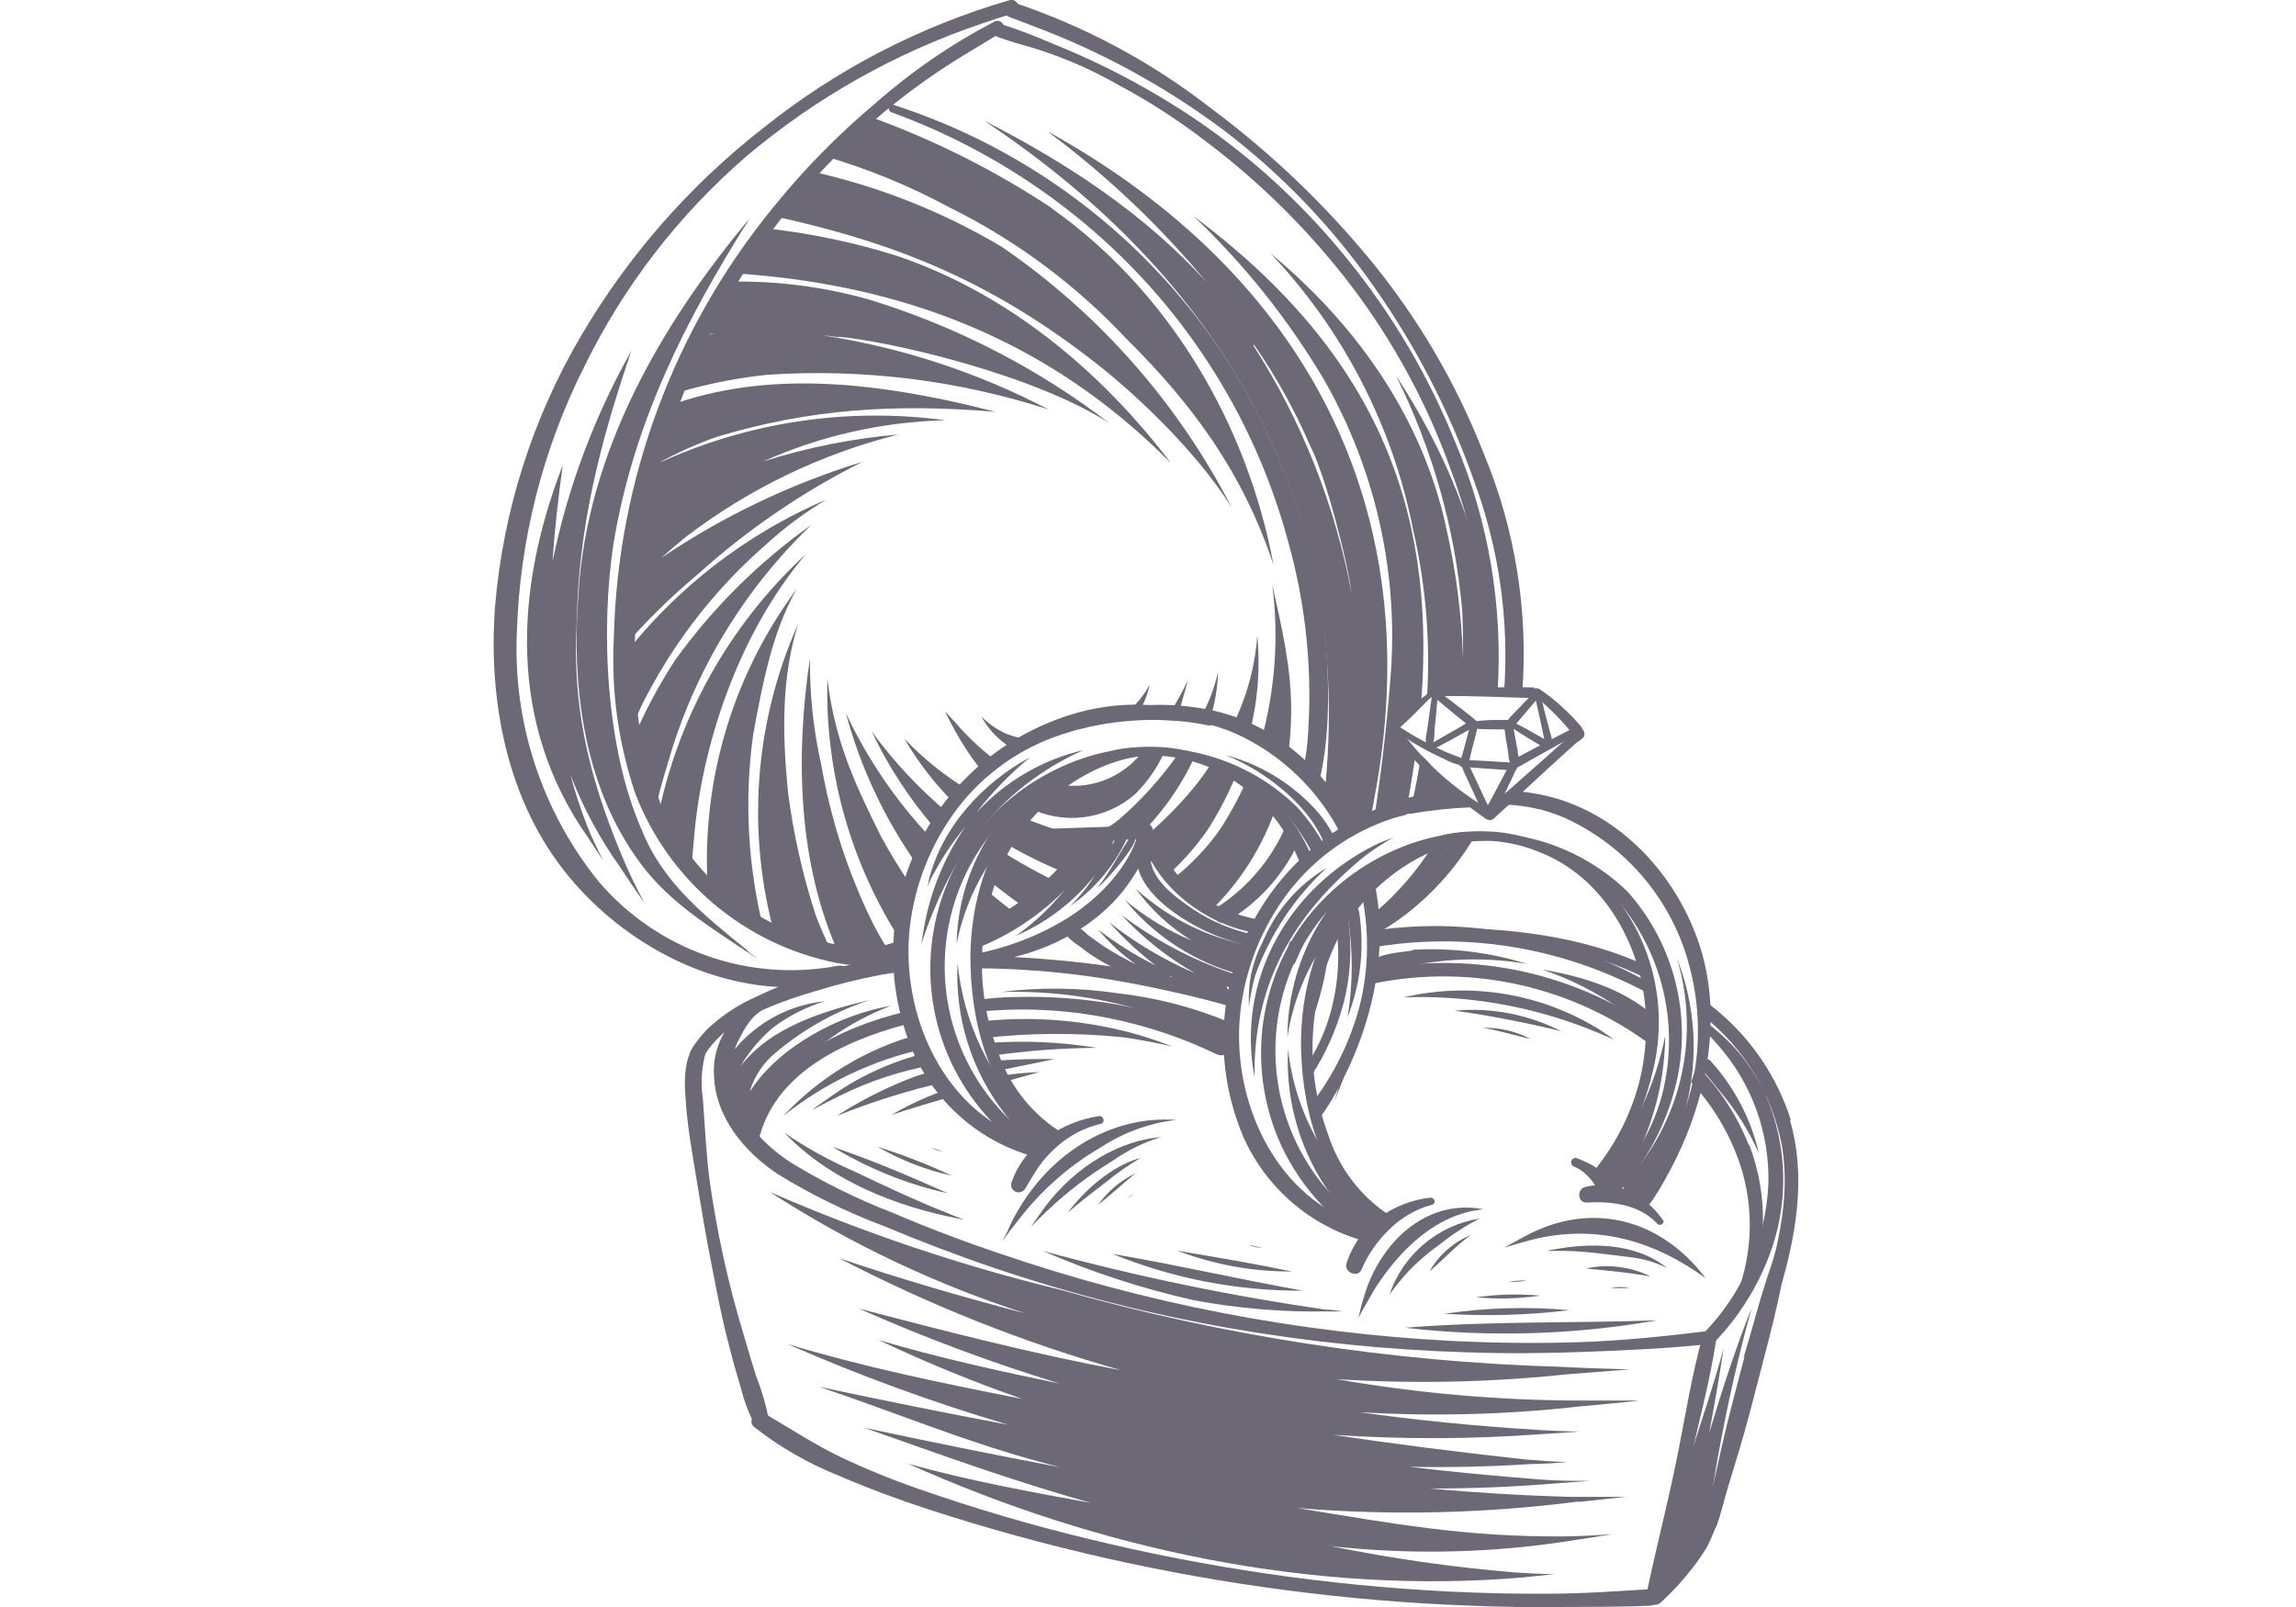 <svg width="200" height="140" viewBox="0 0 200 140" fill="none" xmlns="http://www.w3.org/2000/svg">
<g opacity="0.6" clip-path="url(#clip0_816_1708)">
<path d="M87.892 0.03C80.103 2.294 72.835 6.068 66.502 11.137C60.112 16.116 54.723 22.261 50.621 29.247C46.397 36.429 43.836 44.467 43.128 52.769C42.509 60.92 44.11 69.789 49.531 76.34C54.442 82.301 62.299 86.544 70.43 85.964C71.422 85.892 72.406 85.748 73.377 85.532C74.359 85.326 73.937 83.941 72.984 84.138C69.179 84.855 65.252 84.558 61.599 83.275C57.945 81.992 54.694 79.769 52.173 76.831C47.21 70.698 44.666 62.958 45.023 55.077C45.272 47.013 47.283 39.102 50.916 31.899C54.346 24.902 59.156 18.671 65.058 13.583C71.07 8.517 77.974 4.62 85.418 2.092C86.341 1.768 87.274 1.473 88.207 1.179C88.29 1.165 88.369 1.135 88.439 1.089C88.51 1.042 88.57 0.982 88.615 0.911C88.661 0.841 88.691 0.761 88.704 0.678C88.716 0.595 88.712 0.51 88.689 0.429C88.667 0.348 88.628 0.272 88.575 0.207C88.522 0.142 88.455 0.089 88.38 0.052C88.305 0.014 88.222 -0.008 88.138 -0.011C88.055 -0.015 87.971 -0.001 87.892 0.03Z" fill="#0B041B"/>
<path d="M78.592 82.487C77.506 82.608 76.412 82.641 75.321 82.586C71.591 82.346 67.991 81.119 64.891 79.03C61.733 76.903 59.244 73.923 57.712 70.437C56.059 66.386 55.237 62.044 55.296 57.669C55.243 53.244 55.664 48.825 56.553 44.489C58.278 35.941 61.767 27.847 66.796 20.722C71.53 14.126 77.579 8.581 84.563 4.439C85.427 3.928 86.291 3.388 87.156 2.868C87.286 2.796 87.382 2.676 87.424 2.533C87.465 2.39 87.448 2.237 87.377 2.107C87.305 1.976 87.184 1.88 87.042 1.838C86.899 1.797 86.746 1.814 86.615 1.886C82.865 3.841 79.366 6.245 76.195 9.045C72.967 11.76 70.007 14.779 67.356 18.061C58.678 28.671 53.791 41.874 53.469 55.578C53.228 60.18 53.865 64.786 55.345 69.15C56.782 72.879 59.139 76.185 62.195 78.76C65.251 81.336 68.908 83.097 72.827 83.882C74.702 84.22 76.614 84.309 78.513 84.147C78.513 83.597 78.513 83.047 78.513 82.487" fill="#0B041B"/>
<path d="M94.532 72.755C92.394 75.867 89.537 78.417 86.203 80.189C85.84 80.376 85.467 80.543 85.094 80.7V81.486C85.094 81.869 85.094 82.242 85.044 82.625C88.616 81.223 91.763 78.918 94.178 75.937C94.799 75.167 95.347 74.342 95.818 73.472C95.893 73.307 95.903 73.12 95.847 72.948C95.791 72.776 95.673 72.631 95.516 72.541C95.359 72.451 95.174 72.424 94.997 72.463C94.821 72.503 94.665 72.607 94.561 72.755" fill="#0B041B"/>
<path d="M78.562 83.411C78.307 83.411 78.052 83.411 77.796 83.489C75.736 83.695 73.697 84.07 71.698 84.609C69.718 85.18 67.789 85.916 65.933 86.809C64.32 87.507 62.844 88.485 61.572 89.696C60.977 90.313 60.471 91.011 60.069 91.769C60.364 92.191 60.639 92.633 60.894 93.085C61.075 92.494 61.343 91.935 61.69 91.425C62.716 90.082 64.068 89.024 65.618 88.351C67.325 87.558 69.092 86.902 70.902 86.386C72.787 85.794 74.706 85.312 76.647 84.943C77.302 84.825 77.957 84.727 78.612 84.648C78.612 84.226 78.612 83.813 78.612 83.401" fill="#0B041B"/>
<path d="M90.308 84.108C88.552 83.734 86.775 83.471 84.985 83.322C84.985 83.587 84.985 83.862 84.985 84.137C84.991 84.18 84.991 84.223 84.985 84.265C86.735 84.242 88.484 84.337 90.22 84.55C90.505 84.55 90.642 84.167 90.338 84.108" fill="#0B041B"/>
<path d="M61.425 90.089C61.719 89.902 62.024 90.266 61.876 90.541C61.182 92.186 60.957 93.991 61.228 95.756C61.405 98.083 61.503 100.421 61.798 102.729C62.429 107.277 63.414 111.769 64.744 116.164C65.108 117.411 65.471 118.649 65.864 119.886C66.353 121.123 66.728 122.402 66.983 123.707C67.023 123.861 67.005 124.024 66.933 124.166C66.862 124.308 66.741 124.42 66.594 124.48C66.446 124.539 66.282 124.544 66.132 124.492C65.981 124.44 65.855 124.336 65.775 124.198C65.221 123.122 64.795 121.985 64.508 120.809C64.155 119.641 63.811 118.472 63.526 117.294C62.888 114.936 62.446 112.54 61.975 110.144C61.503 107.747 61.1 105.351 60.708 102.945C60.315 100.539 59.873 98.172 59.726 95.756C59.559 93.792 59.568 91.277 61.464 90.089" fill="#0B041B"/>
<path d="M78.562 83.558C76.134 83.78 73.722 84.16 71.344 84.697C70.902 84.796 71.088 85.424 71.511 85.365C73.861 85.044 76.212 84.792 78.562 84.609C78.562 84.255 78.562 83.912 78.562 83.558Z" fill="#0B041B"/>
<path d="M107.525 86.357C100.163 84.427 92.595 83.388 84.985 83.263C84.985 83.558 84.985 83.843 84.985 84.138C84.985 84.206 84.985 84.285 84.985 84.354C89.42 84.371 93.845 84.788 98.205 85.601C100.689 86.053 104.785 86.956 107.201 87.693C108.045 87.948 108.409 86.583 107.544 86.357" fill="#0B041B"/>
<path d="M99.157 72.608C98.283 75.632 95.7 78.255 93.107 79.914C90.619 81.459 87.87 82.537 84.995 83.097C84.995 83.362 84.995 83.627 84.995 83.892C88.15 83.684 91.206 82.714 93.903 81.064C95.395 80.145 96.723 78.983 97.831 77.626C98.894 76.245 99.763 74.725 100.414 73.108C100.787 72.205 99.432 71.674 99.177 72.608" fill="#0B041B"/>
<path d="M99.766 71.763C98.686 71.763 97.625 71.989 96.545 72.028L93.549 72.126C91.791 72.185 90.034 72.244 88.285 72.332C88.069 72.656 87.853 72.981 87.647 73.314C89.611 73.314 91.575 73.236 93.54 73.167L96.535 73.069C97.606 73.069 98.686 73.147 99.756 73.128C100.64 73.128 100.64 71.724 99.756 71.763" fill="#0B041B"/>
<path d="M78.621 81.859C77.235 82.348 75.809 82.716 74.359 82.959C74.251 82.991 74.159 83.06 74.098 83.153C74.036 83.247 74.011 83.36 74.025 83.471C74.039 83.582 74.092 83.684 74.175 83.76C74.258 83.835 74.365 83.878 74.477 83.882C75.915 83.789 77.319 83.401 78.601 82.743C78.601 82.448 78.601 82.144 78.601 81.839" fill="#0B041B"/>
<path d="M78.965 88.125C75.959 88.797 73.085 89.962 70.46 91.572C69.085 92.395 67.887 93.483 66.936 94.772C65.985 96.062 65.3 97.528 64.921 99.085C64.774 99.832 65.903 100.146 66.07 99.39C67.425 93.497 73.475 90.708 78.837 89.264L79.25 89.166C79.152 88.822 79.063 88.478 78.995 88.125" fill="#0B041B"/>
<path d="M107.161 90.57C107.078 90.467 106.97 90.386 106.847 90.335C101.025 87.871 94.742 86.686 88.423 86.858C87.313 86.858 86.203 86.986 85.093 87.094C85.093 87.379 85.093 87.663 85.093 87.948C85.099 88.017 85.099 88.086 85.093 88.154C88.922 87.754 92.79 87.936 96.564 88.695C99.824 89.344 102.989 90.403 105.983 91.847C106.194 91.95 106.437 91.965 106.659 91.889C106.882 91.814 107.066 91.654 107.171 91.444C107.171 91.15 107.171 90.865 107.171 90.57" fill="#0B041B"/>
<path d="M127.049 73.393L126.273 73.521C124.566 76.016 122.375 78.144 119.831 79.777C119.802 79.8 119.776 79.827 119.752 79.856C119.772 80.235 119.772 80.615 119.752 80.995C119.861 81.077 119.994 81.121 120.13 81.121C120.266 81.121 120.399 81.077 120.508 80.995C121.222 80.555 121.914 80.08 122.58 79.571C124.825 77.813 126.74 75.671 128.237 73.246C127.815 73.295 127.383 73.295 127.01 73.354" fill="#0B041B"/>
<path d="M131.017 60.282L132.352 60.233H132.608C133.127 53.125 131.963 45.995 129.21 39.422C126.834 33.36 123.52 27.709 119.389 22.677C115.289 17.692 110.595 13.226 105.413 9.379C100.25 5.365 94.442 2.26 88.236 0.196C87.411 -0.059 87.126 1.178 87.902 1.473L90.122 2.318C96.001 4.532 101.539 7.564 106.572 11.324C111.617 15.16 116.034 19.759 119.664 24.955C123.359 30.192 126.307 35.916 128.424 41.965C130.587 47.816 131.471 54.061 131.017 60.282Z" fill="#0B041B"/>
<path d="M129.21 60.361H130.447C130.452 60.345 130.452 60.328 130.447 60.312C130.937 52.87 129.679 45.417 126.774 38.548C124.47 32.81 121.318 27.451 117.425 22.648C113.548 17.822 108.958 13.616 103.813 10.175C101.248 8.473 98.57 6.947 95.799 5.608C94.404 4.94 92.98 4.321 91.546 3.742C90.134 3.123 88.692 2.576 87.225 2.102C86.508 1.886 86.243 3.005 86.93 3.231C87.618 3.457 88.344 3.732 89.071 3.909C91.974 4.716 94.765 5.88 97.38 7.376C100.051 8.8 102.6 10.442 105.001 12.286C109.822 15.911 114.118 20.184 117.768 24.985C121.381 29.766 124.255 35.063 126.293 40.699C128.697 46.973 129.703 53.697 129.239 60.4" fill="#0B041B"/>
<path d="M124.771 73.727C123.429 75.862 121.774 77.782 119.86 79.423C119.806 79.469 119.763 79.526 119.732 79.59C119.732 79.747 119.732 79.904 119.732 80.062C119.776 80.135 119.834 80.199 119.904 80.248C119.974 80.296 120.054 80.33 120.138 80.344C120.222 80.359 120.308 80.356 120.391 80.334C120.474 80.312 120.55 80.273 120.616 80.219C121.265 79.688 121.883 79.119 122.473 78.529C123.945 77.006 125.225 75.307 126.283 73.472L124.731 73.727" fill="#0B041B"/>
<path d="M109.98 80.16C108.609 79.965 107.281 79.54 106.051 78.903C104.698 78.238 103.497 77.299 102.525 76.146C101.553 74.993 100.831 73.651 100.404 72.205C100.36 72.053 100.258 71.924 100.121 71.846C99.983 71.768 99.821 71.746 99.668 71.786C99.514 71.826 99.383 71.923 99.3 72.058C99.218 72.193 99.191 72.355 99.226 72.509C99.744 74.313 100.691 75.964 101.986 77.322C103.978 79.399 106.577 80.791 109.41 81.299C109.597 80.906 109.793 80.533 110 80.16" fill="#0B041B"/>
<path d="M109.312 81.447C107.37 81.055 105.525 80.284 103.881 79.178C102.251 78.058 99.953 76.428 100.218 74.208C100.231 74.127 100.227 74.045 100.208 73.965C100.188 73.886 100.152 73.811 100.103 73.746C100.054 73.68 99.992 73.625 99.921 73.585C99.85 73.543 99.772 73.517 99.69 73.507C99.609 73.498 99.527 73.504 99.448 73.527C99.369 73.549 99.296 73.588 99.232 73.639C99.169 73.691 99.116 73.755 99.078 73.828C99.04 73.9 99.017 73.979 99.01 74.061C98.745 76.231 100.287 77.99 101.956 79.266C104.014 80.81 106.383 81.886 108.9 82.419C109.037 82.085 109.185 81.761 109.332 81.437" fill="#0B041B"/>
<path d="M93.539 80.484C93.987 80.768 94.405 81.097 94.787 81.466C95.228 81.8 95.69 82.114 96.162 82.448C97.067 83.034 98.008 83.562 98.98 84.029C100.945 84.976 103.015 85.685 105.148 86.141C105.442 86.2 105.393 86.711 105.079 86.681C102.822 86.476 100.609 85.926 98.519 85.051C97.466 84.595 96.449 84.064 95.474 83.46C95.003 83.165 94.551 82.851 94.099 82.478C93.584 82.168 93.123 81.776 92.734 81.319C92.371 80.798 93.068 80.337 93.539 80.513" fill="#0B041B"/>
<path d="M153.773 95.196C152.405 92.757 150.581 90.603 148.4 88.852C148.4 89.146 148.4 89.451 148.4 89.755C150.385 91.344 152.092 93.252 153.448 95.402C153.462 95.426 153.48 95.447 153.502 95.464C153.523 95.481 153.548 95.493 153.575 95.501C153.601 95.508 153.629 95.51 153.656 95.506C153.683 95.503 153.709 95.494 153.733 95.481C153.757 95.467 153.778 95.449 153.795 95.427C153.812 95.406 153.824 95.381 153.832 95.355C153.839 95.328 153.841 95.301 153.837 95.273C153.834 95.246 153.825 95.22 153.812 95.196" fill="#0B041B"/>
<path d="M143.647 85.611C138.359 82.628 132.438 80.945 126.371 80.7C124.172 80.621 121.97 80.74 119.791 81.054C119.791 81.545 119.791 82.036 119.673 82.517C125.689 81.514 131.858 82.01 137.636 83.961C139.724 84.669 141.747 85.553 143.686 86.603C143.686 86.259 143.686 85.915 143.686 85.571" fill="#0B041B"/>
<path d="M153.743 95.294C152.574 92.732 150.73 90.536 148.41 88.94C148.41 89.195 148.41 89.441 148.361 89.686C148.812 90.116 149.241 90.569 149.647 91.042C152.616 94.401 154.187 98.769 154.037 103.249C153.786 108.027 151.832 112.557 148.528 116.017C147.987 116.586 148.842 117.451 149.392 116.881C151.389 114.791 152.96 112.333 154.018 109.643C154.931 107.351 155.378 104.899 155.333 102.432C155.287 99.965 154.75 97.531 153.752 95.275" fill="#0B041B"/>
<path d="M143.627 85.061C143.627 84.796 143.627 84.521 143.627 84.226C137.872 81.525 131.292 80.769 124.898 80.857C124.84 80.869 124.788 80.9 124.751 80.946C124.713 80.992 124.693 81.049 124.693 81.108C124.693 81.167 124.713 81.224 124.751 81.27C124.788 81.315 124.84 81.347 124.898 81.358C129.999 81.425 135.062 82.243 139.925 83.784C141.202 84.221 142.446 84.749 143.647 85.365C143.647 85.267 143.647 85.169 143.647 85.061" fill="#0B041B"/>
<path d="M156.002 97.592C154.828 93.888 152.624 90.594 149.648 88.095C149.225 87.732 148.783 87.398 148.341 87.064C148.341 87.3 148.341 87.545 148.341 87.781C148.341 88.017 148.341 88.253 148.341 88.488C151.924 91.305 154.366 95.324 155.216 99.802C156.031 104.565 154.696 109.427 153.252 113.935C152.79 115.408 152.27 116.881 151.857 118.344L152.839 116.803C153.35 116.007 153.821 115.162 154.421 114.387C154.725 113.404 155.02 112.422 155.295 111.499C156.562 107.001 157.259 102.159 155.923 97.592" fill="#0B041B"/>
<path d="M63.683 89.215C64.627 88.127 65.953 87.445 67.386 87.31C67.514 87.31 67.504 87.467 67.386 87.506C66.715 87.748 66.105 88.134 65.599 88.636C65.166 89.131 64.803 89.683 64.518 90.276C63.829 91.462 63.553 92.844 63.733 94.204C64.145 97.239 66.404 99.645 68.869 101.266C71.678 102.985 74.636 104.447 77.708 105.636C80.766 106.945 83.866 108.127 87.008 109.181C99.685 113.537 112.907 116.106 126.293 116.812C130.015 116.999 133.747 117.048 137.479 116.93C141.211 116.812 145.051 116.42 148.842 115.948C149.569 115.87 149.569 117.019 148.842 117.097C145.356 117.47 141.83 117.628 138.324 117.765C134.818 117.903 131.292 117.932 127.776 117.814C120.834 117.603 113.915 116.897 107.073 115.703C100.141 114.484 93.311 112.737 86.645 110.478C83.394 109.378 80.183 108.15 77.011 106.824C73.786 105.611 70.684 104.092 67.749 102.287C64.803 100.323 62.299 97.308 62.191 93.635C62.105 92.047 62.601 90.483 63.585 89.235" fill="#0B041B"/>
<path d="M66.63 123.157C68.79 124.434 70.882 125.789 73.141 126.899C75.358 127.95 77.63 128.881 79.947 129.688C84.853 131.404 89.842 132.872 94.895 134.088C105.123 136.581 115.563 138.107 126.077 138.645C129.023 138.795 131.97 138.861 134.916 138.841C137.862 138.841 140.809 138.625 143.755 138.448C144.678 138.389 144.678 139.843 143.755 139.882C141.093 140.01 138.432 139.98 135.78 140C133.129 140.02 130.457 140 127.796 139.872C122.502 139.676 117.218 139.214 111.964 138.527C101.429 137.147 91.043 134.8 80.939 131.515C78.278 130.65 75.665 129.678 73.082 128.568C70.427 127.511 67.936 126.079 65.687 124.316C65.049 123.776 65.864 122.744 66.561 123.157" fill="#0B041B"/>
<path d="M143.411 138.92C144.197 135.139 145.169 131.397 145.955 127.606C146.741 123.815 147.31 119.965 148.351 116.253C148.407 116.115 148.51 116.003 148.642 115.937C148.774 115.87 148.926 115.854 149.069 115.891C149.213 115.929 149.337 116.017 149.42 116.139C149.503 116.262 149.539 116.41 149.52 116.557C148.95 120.377 147.909 124.129 147.084 127.9C146.259 131.672 145.631 135.502 144.806 139.283C144.609 140.196 143.225 139.823 143.411 138.92Z" fill="#0B041B"/>
<path d="M149.206 129.481L149.972 126.064C150.463 123.874 151.042 121.693 151.612 119.513C152.181 117.333 152.761 115.162 153.399 113.011C154.038 110.861 154.872 108.592 155.56 106.372C155.59 106.288 155.652 106.219 155.732 106.178C155.812 106.137 155.904 106.129 155.991 106.154C156.077 106.179 156.15 106.235 156.196 106.312C156.242 106.39 156.257 106.481 156.237 106.569C155.756 108.769 155.393 110.998 154.912 113.208C154.43 115.418 153.821 117.657 153.252 119.876C152.682 122.096 152.132 124.227 151.484 126.388L150.502 129.619C150.168 130.719 149.922 131.878 149.52 132.958C149.323 133.498 148.361 133.449 148.459 132.791C148.626 131.681 148.96 130.581 149.206 129.481Z" fill="#0B041B"/>
<path d="M143.686 138.537C144.643 137.655 145.533 136.703 146.347 135.689C146.731 135.207 147.074 134.706 147.438 134.206C147.801 133.705 148.263 133.165 148.646 132.615C148.705 132.527 148.793 132.463 148.895 132.433C148.996 132.403 149.104 132.409 149.202 132.449C149.3 132.489 149.381 132.562 149.431 132.654C149.482 132.747 149.499 132.854 149.48 132.958C149.246 133.601 148.97 134.227 148.655 134.834C148.302 135.41 147.918 135.968 147.506 136.504C146.666 137.603 145.733 138.628 144.717 139.568C144.58 139.64 144.423 139.667 144.269 139.644C144.116 139.621 143.974 139.549 143.864 139.439C143.754 139.329 143.682 139.187 143.659 139.034C143.636 138.88 143.663 138.723 143.735 138.586" fill="#0B041B"/>
<path d="M143.833 89.47C140.282 87.042 136.277 85.355 132.058 84.511C127.839 83.667 123.493 83.684 119.281 84.56C119.212 84.982 119.124 85.404 119.035 85.837L119.86 85.64C124.029 84.815 128.325 84.876 132.469 85.821C136.613 86.765 140.512 88.57 143.912 91.12C143.912 90.57 143.853 90.01 143.814 89.451" fill="#0B041B"/>
<path d="M152.338 99.763C151.307 97.162 149.76 94.797 147.791 92.81C147.644 93.301 147.487 93.792 147.31 94.273C149.198 96.309 150.64 98.718 151.543 101.344C152.894 105.373 152.677 109.764 150.934 113.64C150.913 113.701 150.914 113.767 150.937 113.827C150.96 113.887 151.003 113.937 151.059 113.969C151.115 114 151.181 114.011 151.244 114C151.307 113.988 151.364 113.955 151.405 113.905C154.077 109.692 154.106 104.33 152.388 99.763" fill="#0B041B"/>
<path d="M113.879 64.751C113.82 65.379 113.722 65.998 113.614 66.626C114.112 66.997 114.566 67.422 114.969 67.893C115.302 66.39 115.515 64.863 115.607 63.326C116.324 51.158 112.239 38.577 105.089 28.776C98.29 19.527 88.751 12.655 77.826 9.134C77.403 8.996 77.246 9.634 77.649 9.782C83.494 11.907 88.947 14.987 93.785 18.896C102.735 26.117 109.173 35.983 112.18 47.082C113.807 52.824 114.383 58.813 113.879 64.76" fill="#0B041B"/>
<path d="M112.602 72.755L112.032 71.9C110.794 74.809 108.719 77.284 106.071 79.011C105.909 79.114 105.793 79.275 105.747 79.46C105.7 79.647 105.727 79.843 105.822 80.01C105.917 80.176 106.072 80.3 106.255 80.356C106.439 80.411 106.637 80.394 106.808 80.307C109.536 78.718 111.717 76.338 113.064 73.482C112.916 73.236 112.759 73 112.602 72.755Z" fill="#0B041B"/>
<path d="M116.806 72.784L118.023 72.067C115.48 67.019 110.923 62.924 105.256 61.814C103.523 61.476 101.756 61.347 99.992 61.431C99.894 61.524 99.771 61.585 99.638 61.608C99.501 61.633 99.367 61.669 99.236 61.716L99.079 61.794L98.725 62.02L98.597 62.128C98.405 62.303 98.224 62.49 98.057 62.688C101.29 62.2 104.594 62.618 107.603 63.896C111.599 65.7 114.854 68.82 116.825 72.735" fill="#0B041B"/>
<path d="M119.575 76.222L119.33 76.507C119.055 76.821 118.789 77.135 118.524 77.489C119.287 80.807 119.264 84.257 118.456 87.565C117.66 90.6 116.282 93.452 114.399 95.962C114.458 96.532 114.537 97.101 114.557 97.671C114.714 97.635 114.853 97.545 114.949 97.416C115.478 96.685 115.964 95.924 116.403 95.137C119.516 89.539 121.176 82.576 119.575 76.251" fill="#0B041B"/>
<path d="M114.272 74.631C113.557 72.94 112.561 71.382 111.325 70.025C109.485 68.018 107.142 66.539 104.539 65.743C101.98 64.878 99.214 64.84 96.633 65.635C96.544 65.658 96.469 65.716 96.423 65.795C96.377 65.874 96.364 65.968 96.388 66.057C96.411 66.145 96.469 66.221 96.548 66.267C96.627 66.313 96.721 66.326 96.81 66.302C98.236 65.956 99.703 65.804 101.17 65.851C102.646 65.954 104.094 66.306 105.452 66.892C107.289 67.724 108.938 68.922 110.299 70.411C111.66 71.9 112.704 73.649 113.368 75.554C113.643 75.225 113.942 74.916 114.262 74.631" fill="#0B041B"/>
<path d="M115.588 81.476L115.332 82.065C115.362 82.184 115.362 82.309 115.332 82.428C114.94 84.088 114.458 85.728 113.967 87.339C114.036 88.007 114.085 88.685 114.115 89.362C114.581 88.168 114.959 86.94 115.244 85.689C115.597 84.237 115.762 82.745 115.735 81.25C115.695 81.317 115.659 81.385 115.627 81.456" fill="#0B041B"/>
<path d="M114.419 74.503C114.731 74.219 115.059 73.954 115.401 73.707C114.727 72.465 113.902 71.311 112.946 70.27C110.15 67.55 106.55 65.807 102.683 65.3C102.811 65.359 105.944 66.283 106.071 66.332C109.674 68.064 112.605 70.936 114.41 74.503" fill="#0B041B"/>
<path d="M117.297 78.932C116.973 79.345 116.639 79.747 116.315 80.17C116.769 82.883 116.618 85.663 115.873 88.311C115.487 89.664 114.929 90.961 114.213 92.171C114.213 92.368 114.213 92.574 114.213 92.77C114.213 93.114 114.213 93.448 114.213 93.752C115.464 91.821 116.408 89.707 117.012 87.487C117.75 84.681 117.824 81.742 117.228 78.903" fill="#0B041B"/>
<path d="M91.34 68.188C93.849 66.246 96.948 65.224 100.12 65.291C100.175 65.302 100.225 65.332 100.261 65.376C100.297 65.42 100.316 65.475 100.316 65.531C100.316 65.588 100.297 65.643 100.261 65.687C100.225 65.731 100.175 65.761 100.12 65.772C94.806 66.224 89.994 70.015 87.617 74.68C86.38 77.286 85.677 80.115 85.551 82.997C85.424 85.88 85.876 88.759 86.881 91.464C87.795 94.341 89.667 96.819 92.184 98.486C92.763 98.84 92.243 99.763 91.654 99.409C86.537 96.286 84.71 89.912 84.543 84.246C84.357 78.235 86.429 71.93 91.34 68.188Z" fill="#0B041B"/>
<path d="M101.455 65.202C99.847 64.974 98.21 65.058 96.633 65.448C94.99 65.776 93.398 66.321 91.899 67.068C88.866 68.56 86.263 70.801 84.337 73.58C82.471 76.35 81.355 79.557 81.096 82.888C80.838 86.218 81.447 89.558 82.864 92.584C84.444 95.904 86.911 98.722 89.994 100.725C90.642 101.138 91.231 100.107 90.593 99.684C88.002 97.962 85.885 95.616 84.434 92.863C82.984 90.11 82.248 87.037 82.293 83.926C82.338 80.815 83.163 77.764 84.692 75.054C86.221 72.344 88.405 70.061 91.045 68.414C92.581 67.501 94.233 66.797 95.956 66.322C96.793 66.086 97.647 65.909 98.509 65.792C99.491 65.654 100.473 65.674 101.455 65.556C101.642 65.556 101.72 65.242 101.504 65.202" fill="#0B041B"/>
<path d="M105.433 62.59C104.449 62.227 103.442 61.932 102.418 61.706C101.444 61.534 100.46 61.429 99.471 61.392C97.41 61.34 95.354 61.622 93.382 62.227C89.507 63.406 86.029 65.624 83.326 68.64C80.573 71.717 78.755 75.515 78.084 79.589C77.412 83.662 77.915 87.843 79.534 91.641C80.489 93.82 81.911 95.762 83.7 97.33C85.489 98.899 87.601 100.054 89.886 100.716C90.042 100.74 90.201 100.705 90.333 100.619C90.465 100.532 90.56 100.4 90.6 100.248C90.641 100.095 90.623 99.933 90.551 99.793C90.479 99.653 90.358 99.544 90.21 99.488C82.284 97.239 78.366 88.419 79.26 80.71C79.703 76.984 81.126 73.443 83.384 70.447C85.691 67.421 88.862 65.167 92.479 63.984C94.515 63.319 96.627 62.913 98.764 62.776C99.84 62.698 100.92 62.698 101.995 62.776C103.106 62.822 104.21 62.967 105.295 63.209C105.365 63.219 105.437 63.203 105.495 63.164C105.554 63.124 105.596 63.065 105.613 62.996C105.631 62.927 105.622 62.855 105.588 62.792C105.555 62.73 105.499 62.682 105.433 62.659" fill="#0B041B"/>
<path d="M147.919 81.967C145.758 75.799 140.651 70.467 134.081 69.2C133.503 69.085 132.92 69 132.333 68.944C132.306 68.983 132.277 69.019 132.245 69.052L132.019 69.298L131.479 69.838L131.302 69.995C133.055 70.156 134.772 70.594 136.389 71.292C139.113 72.549 141.513 74.414 143.404 76.743C145.296 79.072 146.628 81.803 147.3 84.727C148.106 88.077 148.106 91.571 147.3 94.921C146.406 98.279 144.821 101.414 142.645 104.124C142.144 104.782 143.293 105.449 143.794 104.772C144.309 104.032 144.778 103.261 145.199 102.464C148.587 96.385 150.276 88.714 147.919 81.967Z" fill="#0B041B"/>
<path d="M125.448 72.99C128.014 72.204 130.762 72.242 133.305 73.099C135.914 73.889 138.262 75.368 140.101 77.38C141.961 79.497 143.288 82.028 143.971 84.761C144.655 87.494 144.675 90.352 144.03 93.094C143.281 96.354 141.951 99.451 140.101 102.238C139.669 102.866 138.638 102.238 139.119 101.658C140.856 99.454 142.114 96.912 142.812 94.194C143.464 91.542 143.565 88.784 143.107 86.092C142.184 81.044 139.119 76.271 134.268 74.306C132.912 73.721 131.468 73.369 129.996 73.265C128.525 73.216 127.055 73.364 125.625 73.707C125.544 73.715 125.462 73.693 125.396 73.646C125.329 73.598 125.281 73.529 125.261 73.45C125.241 73.37 125.25 73.287 125.286 73.213C125.322 73.14 125.383 73.082 125.458 73.049" fill="#0B041B"/>
<path d="M134.877 73.678C134.759 73.678 131.626 72.696 131.498 72.696C135.363 73.211 138.96 74.953 141.761 77.665C143.825 79.974 145.282 82.76 146 85.773C146.719 88.785 146.676 91.929 145.876 94.921C144.964 98.338 143.231 101.48 140.828 104.074C140.347 104.585 139.561 103.799 140.062 103.308C142.254 101.236 143.851 98.615 144.688 95.716C145.874 91.481 145.541 86.964 143.748 82.948C141.954 78.933 138.812 75.67 134.867 73.727" fill="#0B041B"/>
<path d="M120.145 75.544C122.653 73.601 125.753 72.578 128.925 72.647C128.981 72.658 129.031 72.688 129.066 72.732C129.102 72.776 129.122 72.831 129.122 72.887C129.122 72.944 129.102 72.999 129.066 73.043C129.031 73.087 128.981 73.117 128.925 73.128C123.602 73.58 118.8 77.371 116.413 82.036C115.177 84.643 114.476 87.472 114.352 90.354C114.227 93.237 114.681 96.116 115.686 98.82C116.598 101.696 118.466 104.174 120.98 105.842C121.569 106.196 121.039 107.119 120.459 106.765C115.343 103.642 113.516 97.268 113.339 91.602C113.162 85.591 115.234 79.286 120.145 75.544Z" fill="#0B041B"/>
<path d="M130.261 72.558C128.652 72.33 127.015 72.414 125.439 72.804C123.792 73.13 122.197 73.675 120.695 74.424C117.664 75.916 115.064 78.157 113.143 80.936C111.283 83.703 110.169 86.904 109.909 90.228C109.65 93.552 110.252 96.887 111.66 99.91C113.243 103.228 115.715 106.042 118.799 108.042C119.448 108.464 120.037 107.423 119.389 107.001C116.8 105.277 114.685 102.931 113.238 100.179C111.79 97.426 111.055 94.355 111.101 91.245C111.147 88.135 111.972 85.087 113.5 82.378C115.029 79.669 117.212 77.387 119.85 75.74C121.384 74.823 123.036 74.119 124.761 73.648C125.599 73.412 126.452 73.235 127.314 73.118C128.296 72.981 129.279 73 130.261 72.882C130.447 72.882 130.526 72.568 130.261 72.529" fill="#0B041B"/>
<path d="M127.678 69.465L127.275 69.092L127.167 69.013C127.167 69.013 126.921 68.876 127.03 68.925C126.972 68.901 126.919 68.868 126.872 68.826C125.276 68.908 123.697 69.185 122.168 69.651C118.293 70.826 114.815 73.04 112.111 76.055C109.358 79.132 107.539 82.929 106.866 87.003C106.193 91.076 106.694 95.257 108.31 99.056C109.276 101.224 110.705 103.155 112.497 104.713C114.289 106.27 116.4 107.417 118.682 108.072C118.837 108.096 118.997 108.061 119.129 107.975C119.261 107.888 119.356 107.756 119.396 107.604C119.436 107.451 119.419 107.289 119.347 107.149C119.275 107.009 119.153 106.9 119.006 106.844C111.08 104.585 107.161 95.776 108.055 88.066C108.502 84.321 109.935 80.762 112.209 77.754C114.519 74.734 117.69 72.484 121.304 71.301C123.337 70.636 125.445 70.227 127.58 70.084H128.336L127.697 69.445" fill="#0B041B"/>
<path d="M134.238 69.956C133.492 69.71 132.775 69.445 132.028 69.258L131.488 69.799L131.154 70.093C132.147 70.138 133.133 70.273 134.101 70.496C134.173 70.513 134.249 70.501 134.312 70.463C134.376 70.425 134.422 70.364 134.441 70.293C134.46 70.221 134.451 70.145 134.415 70.08C134.379 70.015 134.319 69.967 134.248 69.946" fill="#0B041B"/>
<path d="M129.789 70.565C126.609 68.727 123.859 66.229 121.726 63.238C121.451 62.875 120.803 63.366 121.078 63.729C122.223 65.224 123.509 66.606 124.918 67.854C126.332 69.111 127.864 70.192 129.367 71.301C129.799 71.616 130.28 70.82 129.789 70.565Z" fill="#0B041B"/>
<path d="M137.341 63.513C137.015 63.791 136.706 64.089 136.418 64.407L135.436 65.281C134.768 65.88 134.1 66.489 133.413 67.078C132.103 68.244 130.771 69.416 129.416 70.594C128.925 71.026 129.642 71.753 130.123 71.311C131.419 70.133 132.696 68.944 133.983 67.746C134.601 67.167 135.23 66.597 135.858 66.027L136.841 65.144C137.017 64.986 137.184 64.819 137.371 64.672C137.565 64.555 137.746 64.416 137.911 64.26C138.216 63.877 137.823 63.199 137.341 63.513Z" fill="#0B041B"/>
<path d="M125.203 60.017C125.065 59.84 124.712 59.86 124.672 60.115C124.672 60.184 124.545 60.262 124.496 60.302C124.434 60.371 124.365 60.434 124.289 60.488L123.857 60.822L122.973 61.49C122.374 61.942 121.795 62.472 121.215 62.894C121.137 62.977 121.094 63.086 121.094 63.199C121.094 63.312 121.137 63.421 121.215 63.503C121.296 63.581 121.403 63.624 121.515 63.624C121.627 63.624 121.734 63.581 121.814 63.503C122.364 63.002 122.905 62.521 123.425 61.971L124.191 61.195C124.319 61.068 124.446 60.94 124.584 60.822C124.645 60.755 124.71 60.693 124.78 60.636L124.888 60.547C124.888 60.547 124.996 60.488 124.967 60.488C125.022 60.488 125.075 60.473 125.122 60.444C125.168 60.416 125.206 60.374 125.231 60.325C125.255 60.276 125.265 60.222 125.26 60.167C125.256 60.113 125.236 60.061 125.203 60.017Z" fill="#0B041B"/>
<path d="M133.629 59.889C132.205 59.84 130.771 59.889 129.347 59.889C127.923 59.889 126.499 59.889 125.065 59.889C124.985 59.903 124.913 59.944 124.86 60.006C124.808 60.068 124.779 60.147 124.779 60.228C124.779 60.309 124.808 60.388 124.86 60.45C124.913 60.512 124.985 60.553 125.065 60.567C126.489 60.626 127.923 60.655 129.347 60.685C130.771 60.714 132.205 60.803 133.629 60.803C133.731 60.787 133.825 60.735 133.892 60.657C133.959 60.579 133.996 60.479 133.996 60.375C133.996 60.272 133.959 60.172 133.892 60.094C133.825 60.015 133.731 59.964 133.629 59.948" fill="#0B041B"/>
<path d="M137.715 63.278C137.636 63.189 137.568 63.101 137.489 63.022L137.047 62.531C136.752 62.227 136.438 61.922 136.124 61.637C135.486 61.029 134.792 60.484 134.052 60.007C133.728 59.801 133.344 60.292 133.639 60.547C134.268 61.107 134.906 61.657 135.495 62.266C135.79 62.561 136.075 62.865 136.35 63.179L136.752 63.661C136.939 63.886 137.077 64.122 137.401 64.122C137.5 64.125 137.597 64.093 137.676 64.032C137.755 63.971 137.81 63.885 137.833 63.788C137.855 63.7 137.857 63.607 137.836 63.519C137.816 63.43 137.774 63.347 137.715 63.278Z" fill="#0B041B"/>
<path d="M128.65 62.855C128.389 62.599 128.106 62.366 127.805 62.158C127.521 61.922 127.236 61.696 126.941 61.48L125.193 60.135C125.133 60.076 125.052 60.043 124.967 60.043C124.883 60.043 124.802 60.076 124.741 60.135C124.711 60.164 124.687 60.199 124.67 60.238C124.654 60.277 124.646 60.318 124.646 60.361C124.646 60.403 124.654 60.444 124.67 60.483C124.687 60.522 124.711 60.557 124.741 60.586L126.45 62.011L127.305 62.708C127.597 62.96 127.905 63.193 128.228 63.405C128.301 63.441 128.385 63.451 128.464 63.432C128.544 63.414 128.615 63.368 128.664 63.303C128.714 63.238 128.74 63.158 128.737 63.077C128.735 62.995 128.704 62.917 128.65 62.855Z" fill="#0B041B"/>
<path d="M134.081 60.282C134.053 60.254 134.019 60.231 133.982 60.215C133.945 60.2 133.905 60.192 133.865 60.192C133.825 60.192 133.785 60.2 133.748 60.215C133.711 60.231 133.677 60.254 133.649 60.282C133.256 60.704 132.853 61.127 132.451 61.539L131.861 62.148L131.557 62.472C131.491 62.528 131.435 62.595 131.39 62.669C131.338 62.761 131.314 62.867 131.321 62.973C131.321 63.054 131.353 63.131 131.41 63.188C131.467 63.245 131.545 63.278 131.626 63.278C131.804 63.262 131.97 63.178 132.087 63.042C132.185 62.924 132.274 62.806 132.372 62.698C132.47 62.59 132.745 62.246 132.942 62.03C133.315 61.578 133.698 61.146 134.081 60.704C134.133 60.647 134.162 60.571 134.162 60.493C134.162 60.415 134.133 60.34 134.081 60.282Z" fill="#0B041B"/>
<path d="M131.567 62.727C131.305 62.713 131.043 62.713 130.781 62.727H130.025C129.514 62.727 129.043 62.786 128.493 62.835C128.407 62.835 128.325 62.87 128.264 62.93C128.203 62.991 128.169 63.074 128.169 63.16C128.169 63.245 128.203 63.328 128.264 63.389C128.325 63.449 128.407 63.484 128.493 63.484C129.017 63.523 129.537 63.542 130.055 63.542H130.84C131.116 63.546 131.392 63.529 131.665 63.493C131.756 63.47 131.836 63.414 131.888 63.337C131.941 63.259 131.963 63.164 131.95 63.071C131.936 62.978 131.891 62.893 131.821 62.83C131.751 62.767 131.661 62.731 131.567 62.727Z" fill="#0B041B"/>
<path d="M127.412 66.126C127.188 65.991 126.947 65.885 126.696 65.811L125.939 65.507C125.478 65.301 125.026 65.094 124.584 64.868C123.659 64.407 122.764 63.889 121.903 63.317C121.628 63.14 121.382 63.572 121.647 63.759C122.521 64.373 123.433 64.93 124.378 65.428C124.849 65.684 125.36 65.909 125.812 66.126C126.264 66.382 126.755 66.564 127.265 66.666C127.589 66.666 127.619 66.273 127.412 66.126Z" fill="#0B041B"/>
<path d="M137.126 63.395C136.209 63.854 135.296 64.325 134.386 64.81L133.069 65.507L132.411 65.86C132.155 65.974 131.914 66.119 131.695 66.293C131.643 66.35 131.611 66.421 131.603 66.497C131.595 66.573 131.611 66.65 131.649 66.717C131.687 66.783 131.746 66.836 131.815 66.867C131.885 66.899 131.963 66.907 132.038 66.892C132.289 66.811 132.527 66.695 132.745 66.548L133.443 66.155L134.739 65.428C135.633 64.927 136.527 64.446 137.41 63.896C137.443 63.877 137.472 63.852 137.495 63.823C137.519 63.793 137.536 63.759 137.546 63.722C137.556 63.686 137.559 63.648 137.554 63.61C137.549 63.572 137.537 63.536 137.518 63.503C137.5 63.471 137.475 63.442 137.445 63.418C137.415 63.395 137.381 63.378 137.344 63.368C137.271 63.348 137.192 63.358 137.126 63.395Z" fill="#0B041B"/>
<path d="M131.832 66.44C130.339 66.351 128.886 66.253 127.363 66.204C126.97 66.204 126.98 66.764 127.363 66.803C128.846 66.931 130.31 67.019 131.832 67.118C132.274 67.118 132.274 66.46 131.832 66.44Z" fill="#0B041B"/>
<path d="M128.139 63.101C128.062 63.238 128.009 63.388 127.982 63.543C127.933 63.69 127.894 63.837 127.854 63.984C127.815 64.132 127.707 64.534 127.638 64.809C127.569 65.085 127.491 65.359 127.412 65.635C127.303 65.929 127.231 66.236 127.196 66.548C127.201 66.619 127.229 66.687 127.274 66.743C127.32 66.798 127.382 66.837 127.451 66.856C127.52 66.874 127.593 66.871 127.66 66.845C127.728 66.82 127.785 66.774 127.825 66.715C127.949 66.425 128.038 66.122 128.09 65.811L128.296 64.986C128.365 64.711 128.434 64.436 128.512 64.161C128.591 63.886 128.581 63.857 128.62 63.709C128.666 63.56 128.693 63.405 128.699 63.248C128.695 63.184 128.671 63.123 128.631 63.073C128.59 63.023 128.535 62.987 128.472 62.971C128.41 62.955 128.345 62.959 128.285 62.982C128.225 63.005 128.174 63.047 128.139 63.101Z" fill="#0B041B"/>
<path d="M132.225 65.536C132.166 65.242 132.117 64.937 132.058 64.633C131.999 64.328 131.95 64.034 131.891 63.739C131.876 63.411 131.774 63.092 131.596 62.816C131.563 62.782 131.523 62.757 131.479 62.741C131.435 62.725 131.388 62.72 131.341 62.726C131.294 62.732 131.25 62.748 131.211 62.774C131.171 62.8 131.139 62.834 131.115 62.875C131.029 63.196 131.029 63.535 131.115 63.857C131.115 64.161 131.203 64.466 131.243 64.77L131.39 65.674C131.397 66.012 131.471 66.346 131.606 66.656C131.644 66.72 131.7 66.772 131.767 66.805C131.834 66.838 131.91 66.85 131.984 66.841C132.058 66.831 132.128 66.8 132.184 66.752C132.241 66.703 132.283 66.639 132.303 66.567C132.326 66.237 132.293 65.905 132.205 65.585" fill="#0B041B"/>
<path d="M129.828 70.633L128.846 68.541C128.689 68.198 128.522 67.844 128.355 67.501C128.188 67.157 128.041 66.784 127.844 66.46C127.648 66.135 127.186 66.351 127.294 66.685C127.428 67.047 127.582 67.401 127.756 67.746C127.913 68.113 128.08 68.476 128.257 68.836C128.581 69.553 128.905 70.26 129.239 70.977C129.426 71.38 130.025 71.036 129.838 70.633" fill="#0B041B"/>
<path d="M131.626 66.351L130.467 68.551C130.27 68.905 130.094 69.258 129.907 69.612C129.676 69.986 129.478 70.381 129.318 70.791C129.289 70.888 129.298 70.993 129.344 71.085C129.389 71.176 129.468 71.246 129.563 71.282C129.657 71.317 129.76 71.319 129.855 71.287C129.95 71.254 130.031 71.19 130.084 71.105C130.294 70.759 130.478 70.398 130.634 70.025C130.82 69.651 131.007 69.278 131.184 68.905L132.235 66.675C132.411 66.302 131.881 65.988 131.675 66.351" fill="#0B041B"/>
<path d="M134.945 64.623C133.904 64.053 132.893 63.435 131.832 62.914C131.805 62.899 131.775 62.889 131.744 62.885C131.713 62.881 131.682 62.883 131.652 62.891C131.622 62.899 131.593 62.913 131.569 62.932C131.544 62.952 131.523 62.975 131.508 63.002C131.492 63.03 131.482 63.059 131.478 63.09C131.475 63.121 131.477 63.153 131.485 63.183C131.493 63.213 131.507 63.241 131.526 63.266C131.545 63.291 131.569 63.311 131.596 63.327C132.578 63.994 133.56 64.584 134.611 65.202C134.975 65.428 135.318 64.839 134.945 64.623Z" fill="#0B041B"/>
<path d="M135.2 64.436C134.847 63.16 134.503 61.873 134.218 60.587C134.201 60.52 134.159 60.463 134.1 60.428C134.041 60.393 133.971 60.383 133.904 60.4C133.838 60.417 133.781 60.459 133.746 60.518C133.711 60.577 133.701 60.648 133.717 60.714C134.012 62.011 134.297 63.317 134.572 64.643C134.66 65.085 135.367 64.908 135.25 64.466" fill="#0B041B"/>
<path d="M128.09 62.875C127.903 62.904 127.727 62.982 127.579 63.101L127.157 63.356L126.244 63.877L124.427 64.918C124.367 64.951 124.323 65.008 124.304 65.074C124.286 65.14 124.295 65.211 124.329 65.271C124.362 65.331 124.419 65.375 124.485 65.393C124.551 65.412 124.622 65.403 124.682 65.369L126.519 64.387L127.432 63.877C127.569 63.798 127.717 63.71 127.864 63.641C128.042 63.571 128.2 63.46 128.326 63.317C128.347 63.275 128.358 63.229 128.357 63.183C128.356 63.136 128.343 63.09 128.32 63.05C128.296 63.01 128.263 62.976 128.222 62.952C128.182 62.928 128.137 62.915 128.09 62.914" fill="#0B041B"/>
<path d="M124.751 60.459C124.653 61.185 124.554 61.893 124.456 62.61L124.309 63.67C124.215 64.029 124.178 64.4 124.201 64.77C124.219 64.833 124.255 64.889 124.304 64.932C124.354 64.975 124.415 65.002 124.479 65.01C124.544 65.019 124.61 65.008 124.669 64.979C124.728 64.95 124.777 64.905 124.81 64.849C124.913 64.505 124.963 64.147 124.957 63.788C124.957 63.425 125.016 63.061 125.055 62.688C125.114 61.971 125.183 61.244 125.242 60.528C125.242 60.252 124.79 60.184 124.751 60.459Z" fill="#0B041B"/>
<path d="M95.7 97.239C94.069 97.489 92.521 98.121 91.182 99.085C89.731 100.032 88.641 101.44 88.089 103.082C88.057 103.233 88.078 103.39 88.15 103.527C88.222 103.663 88.34 103.77 88.483 103.828C88.625 103.887 88.784 103.893 88.931 103.847C89.078 103.8 89.204 103.703 89.287 103.573C89.689 102.925 90.063 102.248 90.505 101.609C90.925 101.021 91.409 100.481 91.948 99.999C93.056 98.975 94.409 98.255 95.877 97.907C96.329 97.799 96.132 97.16 95.7 97.229" fill="#0B041B"/>
<path d="M124.574 104.34C122.952 104.525 121.407 105.135 120.096 106.107C118.767 107.108 117.785 108.498 117.287 110.085C117.061 110.841 118.269 111.362 118.593 110.615C119.159 109.291 119.988 108.095 121.029 107.099C122.056 106.076 123.332 105.338 124.731 104.958C125.144 104.87 124.967 104.291 124.574 104.34Z" fill="#0B041B"/>
<path d="M144.835 106.264C144.474 105.742 144.048 105.266 143.568 104.85C143.081 104.445 142.546 104.099 141.977 103.819C140.758 103.218 139.364 103.075 138.049 103.416C137.332 103.632 137.42 104.801 138.226 104.762C140.406 104.644 142.812 104.929 144.383 106.628C144.609 106.873 145.071 106.539 144.855 106.264" fill="#0B041B"/>
<path d="M140.691 103.328C140.267 102.724 139.738 102.202 139.129 101.786C138.869 101.601 138.593 101.44 138.304 101.305L137.872 101.118C137.7 101.033 137.523 100.958 137.342 100.892C137.252 100.869 137.156 100.879 137.073 100.92C136.99 100.962 136.925 101.032 136.89 101.118C136.852 101.205 136.848 101.302 136.879 101.392C136.91 101.481 136.973 101.555 137.057 101.6C137.339 101.719 137.606 101.87 137.852 102.051C137.881 102.083 137.914 102.109 137.951 102.13L138.108 102.277C138.226 102.378 138.338 102.486 138.442 102.601L138.579 102.758L138.668 102.866C138.746 102.984 138.834 103.102 138.903 103.22C138.99 103.351 139.066 103.489 139.129 103.632V103.691L139.286 104.074C139.337 104.166 139.406 104.246 139.489 104.31C139.571 104.374 139.666 104.421 139.768 104.448C139.967 104.491 140.176 104.463 140.357 104.369C140.538 104.266 140.67 104.095 140.726 103.895C140.781 103.694 140.754 103.48 140.651 103.299" fill="#0B041B"/>
<path d="M118.8 113.011C118.613 113.601 118.456 114.249 118.328 114.819C118.78 113.935 119.31 113.07 119.791 112.226C121.913 108.946 125.046 105.754 129.23 105.351C124.132 104.369 120.116 108.396 118.8 113.021" fill="#0B041B"/>
<path d="M121.058 112.746C121.557 112.064 122.091 111.408 122.659 110.782C123.493 109.908 124.41 109.119 125.399 108.425C126.482 107.553 127.65 106.793 128.886 106.156C127.095 106.442 125.417 107.212 124.033 108.382C122.648 109.552 121.609 111.078 121.029 112.796" fill="#0B041B"/>
<path d="M124.515 110.763C125.743 109.731 126.833 108.504 128.139 107.581C126.613 108.212 125.338 109.331 124.515 110.763Z" fill="#0B041B"/>
<path d="M132.824 107.708L131.027 108.69C132.009 108.396 132.991 108.111 133.973 107.875C139.306 106.736 144.069 108.101 148.577 111.352C144.649 106.156 138.609 104.585 132.863 107.689" fill="#0B041B"/>
<path d="M135.22 108.857L134.729 108.975C135.191 108.975 135.711 108.975 136.143 108.975C137.882 108.975 140.258 109.309 141.673 109.486C142.905 109.591 144.107 109.924 145.218 110.468C142.488 108.248 138.53 108.239 135.22 108.877" fill="#0B041B"/>
<path d="M138.147 110.507C140.278 110.723 141.673 110.841 143.765 111.195C142.022 110.342 140.044 110.1 138.147 110.507Z" fill="#0B041B"/>
<path d="M140.288 112.196C140.851 112.231 141.415 112.231 141.977 112.196C141.418 112.099 140.847 112.099 140.288 112.196Z" fill="#0B041B"/>
<path d="M139.65 89.903C137.101 88.258 134.248 87.144 131.26 86.626C128.271 86.108 125.209 86.197 122.256 86.888C127.875 86.682 133.473 87.663 138.687 89.765C139.325 90.03 140.003 90.295 140.602 90.57C140.288 90.344 139.974 90.119 139.62 89.903" fill="#0B041B"/>
<path d="M126.715 88.046C129.799 88.478 132.952 89.097 135.986 89.834C133.127 88.375 129.912 87.755 126.715 88.046Z" fill="#0B041B"/>
<path d="M129.161 89.549C130.536 89.755 132.107 90.246 133.335 90.531C132.056 89.838 130.615 89.499 129.161 89.549Z" fill="#0B041B"/>
<path d="M80.114 90.089C75.562 91.314 71.442 93.787 68.221 97.229C71.857 94.328 76.116 92.311 80.664 91.336C80.448 90.925 80.265 90.499 80.114 90.06" fill="#0B041B"/>
<path d="M98.941 90.089C94.445 88.838 89.748 88.475 85.113 89.019C85.29 89.5 85.476 90.001 85.692 90.433C89.708 89.978 93.761 89.955 97.782 90.364C98.833 90.482 101.102 90.924 102.093 91.169C101.062 90.755 100.01 90.394 98.941 90.089Z" fill="#0B041B"/>
<path d="M86.026 91.189C86.154 91.454 86.291 91.71 86.419 91.965C89.439 91.536 92.483 91.309 95.533 91.287C92.343 90.762 89.102 90.623 85.879 90.875L86.026 91.189Z" fill="#0B041B"/>
<path d="M80.85 91.69C77.656 92.44 74.649 93.833 72.011 95.785C71.609 96.07 71.029 96.443 70.754 96.699C71.54 96.276 72.326 95.864 73.131 95.471C75.752 94.169 78.547 93.253 81.43 92.751C81.214 92.397 81.008 92.053 80.811 91.69" fill="#0B041B"/>
<path d="M86.674 92.466L87.077 93.242C88.678 92.918 90.288 92.603 91.889 92.26C90.151 92.26 88.403 92.26 86.674 92.427" fill="#0B041B"/>
<path d="M82.078 93.674L81.773 93.212C81.086 93.369 80.408 93.546 79.731 93.772C77.323 94.678 75.019 95.837 72.856 97.229C75.969 95.974 79.177 94.972 82.451 94.234L82.049 93.674" fill="#0B041B"/>
<path d="M82.805 94.803C81.01 95.397 79.282 96.177 77.649 97.131C79.476 96.522 81.332 95.982 83.188 95.442C83.06 95.235 82.923 95.029 82.805 94.803Z" fill="#0B041B"/>
<path d="M87.323 93.713C87.343 93.74 87.359 93.77 87.372 93.801L87.588 94.214L90.534 93.399C89.442 93.435 88.353 93.54 87.273 93.713" fill="#0B041B"/>
<path d="M87.833 107.119C87.666 107.443 87.45 107.875 87.342 108.101C87.814 107.423 88.226 106.883 88.717 106.284C90.678 103.718 93.124 101.563 95.916 99.94C97.886 98.652 100.129 97.838 102.467 97.563C96.044 97.121 90.456 101.275 87.833 107.08" fill="#0B041B"/>
<path d="M90.554 105.803L89.798 106.883C90.24 106.422 90.701 105.98 91.163 105.538C92.921 103.859 94.858 102.377 96.938 101.118C98.223 100.21 99.645 99.514 101.151 99.056C96.83 99.448 92.95 102.277 90.554 105.803Z" fill="#0B041B"/>
<path d="M92.95 105.695C94.148 104.644 95.445 103.672 96.388 102.945C97.321 102.19 98.305 101.501 99.334 100.883C96.771 101.57 94.345 103.829 92.97 105.695" fill="#0B041B"/>
<path d="M95.661 104.958C96.77 104.084 97.811 103.112 98.911 102.218C97.612 102.84 96.493 103.783 95.661 104.958Z" fill="#0B041B"/>
<path d="M98.244 104.379C98.43 104.261 98.578 104.133 98.754 104.025C98.559 104.103 98.385 104.223 98.244 104.379Z" fill="#0B041B"/>
<path d="M115.735 114.131C107.344 112.932 99.036 111.214 90.858 108.985C95.076 110.825 99.46 112.258 103.95 113.267C107.835 113.995 111.784 114.324 115.735 114.249H116.992L115.706 114.082" fill="#0B041B"/>
<path d="M96.908 109.24C102.176 111.39 107.816 112.478 113.506 112.442C107.957 111.46 102.467 110.183 96.908 109.24Z" fill="#0B041B"/>
<path d="M102.545 108.956C105.74 110.177 109.133 110.793 112.553 110.772C109.204 110.075 105.835 109.515 102.545 108.956Z" fill="#0B041B"/>
<path d="M108.684 108.435C109.1 108.595 109.536 108.697 109.98 108.739C109.548 108.612 109.116 108.523 108.684 108.435Z" fill="#0B041B"/>
<path d="M81.99 105.469C79.701 104.556 76.922 103.249 74.329 102.012C72.227 101.097 70.217 99.983 68.329 98.683C72.336 102.876 78.022 105.106 83.63 106.196L83.984 106.265C83.316 106.009 82.648 105.734 82.019 105.469" fill="#0B041B"/>
<path d="M72.522 99.91C75.631 101.809 79.032 103.18 82.589 103.966C79.211 102.473 76.088 101.108 72.522 99.91Z" fill="#0B041B"/>
<path d="M76.451 99.91C78.454 101.077 80.628 101.922 82.893 102.415C80.804 101.437 78.652 100.6 76.451 99.91Z" fill="#0B041B"/>
<path d="M81.116 99.979C81.428 100.137 81.758 100.259 82.098 100.342C81.785 100.186 81.455 100.064 81.116 99.979Z" fill="#0B041B"/>
<path d="M122.374 115.673C129.694 116.515 137.096 116.297 144.354 115.025C137.027 115.29 129.691 115.074 122.374 115.673Z" fill="#0B041B"/>
<path d="M125.812 114.455C129.444 114.682 133.09 114.576 136.703 114.141C133.073 113.813 129.417 113.919 125.812 114.455Z" fill="#0B041B"/>
<path d="M128.562 113.021C130.433 113.194 132.319 113.145 134.179 112.874C132.307 112.707 130.422 112.756 128.562 113.021Z" fill="#0B041B"/>
<path d="M131.36 111.696C131.913 111.695 132.465 111.649 133.01 111.558C132.457 111.535 131.902 111.581 131.36 111.696Z" fill="#0B041B"/>
<path d="M113.771 81.692L112.347 82.046L111.61 84.501C111.993 84.314 112.386 84.118 112.789 83.941C113.113 83.214 113.437 82.468 113.771 81.692Z" fill="#0B041B"/>
<path d="M91.339 11.52C96.452 15.324 101.088 19.729 105.148 24.641C99.766 18.66 92.862 14.142 85.712 10.508C106.061 24.003 117.689 43.429 115.49 68.011C115.49 68.453 115.382 68.915 115.323 69.386C115.464 69.427 115.588 69.513 115.678 69.629C115.768 69.745 115.819 69.887 115.823 70.034C115.825 70.132 115.805 70.23 115.765 70.319L115.814 70.427C115.814 70.427 115.814 70.486 115.863 70.496C116.04 70.707 116.23 70.907 116.432 71.095C116.717 71.35 117.022 71.596 117.316 71.841L117.434 71.439L117.375 71.891C117.483 71.979 117.601 72.067 117.699 72.165C118.239 71.979 118.78 71.812 119.31 71.665C119.447 70.997 119.585 70.329 119.693 69.651C124.604 44.283 113.614 23.846 91.339 11.491M109.224 30.013C111.15 32.789 112.795 35.75 114.134 38.852C115.44 41.386 117.336 48.673 117.739 51.698C116.304 44.011 113.396 36.674 109.175 30.092" fill="#0B041B"/>
<path d="M110.972 86.416C110.608 87.585 110.255 88.734 109.901 89.844C110.333 89.038 110.883 87.879 111.522 86.573C111.327 86.576 111.136 86.522 110.972 86.416Z" fill="#0B041B"/>
<path d="M121.51 74.375C120.685 74.68 119.88 75.014 119.064 75.357L119.123 75.456C119.958 75.171 120.813 74.896 121.667 74.64C121.667 74.522 121.716 74.405 121.736 74.297L121.51 74.375Z" fill="#0B041B"/>
<path d="M123.032 65.438C122.844 65.34 122.672 65.214 122.521 65.065C122.393 64.931 122.289 64.775 122.217 64.603L122.021 64.476C121.798 64.344 121.635 64.13 121.569 63.88C121.503 63.63 121.538 63.364 121.667 63.14C122.012 62.694 122.4 62.282 122.826 61.912C123.123 61.589 123.452 61.296 123.808 61.038C125.085 44.136 119.772 30.642 103.94 18.807C108.384 23.02 112.221 27.829 115.342 33.097C119.892 41.049 121.901 50.203 121.097 59.329C120.773 63.493 120.282 67.569 119.654 71.625C120.567 71.39 121.48 71.183 122.413 71.016C122.777 69.18 123.071 67.383 123.317 65.615C123.208 65.583 123.103 65.541 123.003 65.487" fill="#0B041B"/>
<path d="M121.952 74.542C122.934 74.257 123.916 73.992 124.898 73.757C124.948 73.59 124.997 73.413 125.056 73.246C124.074 73.501 123.091 73.816 122.06 74.169L121.972 74.542" fill="#0B041B"/>
<path d="M117.297 92.26L116.266 95.923C116.786 94.518 117.316 93.173 117.847 91.837L117.297 92.26Z" fill="#0B041B"/>
<path d="M121.628 32.783C124.79 39.15 126.735 46.051 127.364 53.132C127.432 54.429 127.452 55.912 127.442 57.404C127.326 53.639 126.852 49.894 126.028 46.218C124.064 36.819 118.485 28.54 110.638 22.039C117.003 28.741 121.326 37.118 123.101 46.189C124.206 50.99 124.61 55.925 124.299 60.842C124.846 60.693 125.412 60.623 125.979 60.636C126.234 60.636 126.489 60.636 126.755 60.636H127.256C127.835 60.466 128.445 60.422 129.043 60.508C129.374 60.547 129.702 60.606 130.025 60.685C130.025 60.154 130.025 59.634 130.025 59.103C130.241 49.715 126.715 40.551 121.638 32.783" fill="#0B041B"/>
<path d="M124.957 67.098C124.741 66.813 124.525 66.519 124.279 66.253C124.134 66.089 123.965 65.947 123.779 65.831C123.563 67.245 123.307 68.659 122.973 70.054C122.905 70.339 122.846 70.624 122.777 70.909C124.569 70.593 126.38 70.4 128.198 70.329C128.198 70.221 128.267 70.113 128.306 70.005L127.786 69.416C126.71 68.821 125.751 68.036 124.957 67.098Z" fill="#0B041B"/>
<path d="M65.206 82.88C61.356 79.777 57.702 76.86 55.895 72.283C52.762 65.202 52.281 54.704 53.469 47.19C55.237 36.751 59.647 28 65.304 19.023C57.525 28.314 51.132 39.422 50.385 51.747C49.747 60.095 50.916 69.131 56.278 75.848C58.94 79.129 62.672 81.27 66.099 83.617C65.785 83.371 65.471 83.136 65.117 82.88" fill="#0B041B"/>
<path d="M56.19 78.775C55.391 77.295 54.67 75.774 54.029 74.218C51.201 67.343 49.846 61.372 50.238 54.252C50.386 46.032 52.203 38.734 55.002 30.553C51.769 36.284 49.449 42.483 48.127 48.929C48.313 46.14 48.628 43.341 49.02 40.532C44.797 51.413 44.257 63.12 51.24 72.99C51.662 73.639 52.134 74.365 52.536 74.955C52.085 74.081 51.466 72.784 51.171 72.008C50.59 70.536 50.095 69.031 49.688 67.501C50.782 70.338 52.228 73.027 53.99 75.505C54.707 76.595 55.453 77.695 56.19 78.755" fill="#0B041B"/>
<path d="M137.518 130.847L141.633 130.405C139.993 130.405 138.353 130.405 136.723 130.405C132.323 130.277 128.336 130.022 124.525 129.678C128.051 129.678 131.596 129.56 135.181 129.256C136.261 129.177 137.44 129.099 138.461 129.01C137.027 129.01 135.593 129.01 134.159 128.892C130.113 128.578 126.381 128.215 122.777 127.792C126.195 127.841 129.652 127.792 133.295 127.547C134.277 127.547 135.78 127.439 136.497 127.39C135.24 127.331 133.992 127.242 132.745 127.134C126.646 126.457 121.412 125.799 116.167 125.003C122.175 125.405 128.204 125.385 134.209 124.944C135.348 124.875 136.546 124.797 137.646 124.708C136.408 124.708 135.161 124.64 133.924 124.571C128.257 124.217 123.317 123.717 118.426 123.029C124.885 123.416 131.365 123.241 137.793 122.509C139.365 122.361 141.594 122.165 142.792 122.018C141.103 122.018 139.414 122.018 137.725 122.018C130.584 122.002 123.457 121.378 116.423 120.151C123.147 120.577 129.895 120.433 136.595 119.719C138.284 119.572 140.7 119.415 141.967 119.297C139.924 119.248 137.891 119.179 135.849 119.071C121.134 118.641 106.53 116.388 92.371 112.363C83.701 110.258 75.23 107.406 67.052 103.839C73.993 108.334 81.495 111.897 89.365 114.436C83.895 113.012 78.474 111.43 73.121 109.623C80.95 113.706 89.177 116.974 97.674 119.376C89.974 117.942 82.392 115.987 74.82 114.003C80.514 116.53 86.355 118.711 92.312 120.535C87.018 119.444 81.734 118.276 76.539 116.744C80.611 118.676 84.785 120.387 89.041 121.87C82.166 120.525 75.292 119.11 68.584 117.087C74.85 119.836 81.282 122.187 87.843 124.129C82.324 123.088 76.82 121.981 71.334 120.81C77.924 123.019 84.347 125.72 91.074 127.488L92.331 127.822C86.648 126.748 80.968 125.602 75.292 124.384C81.842 126.702 88.403 129.089 95.101 130.945C89.719 129.963 84.298 128.981 79.083 127.508C95.778 135.011 114.439 138.988 132.735 137.417L135.426 137.132C134.258 137.132 133.079 137.063 131.91 136.985C126.544 136.538 121.208 135.774 115.931 134.697C123.073 135.49 130.29 135.302 137.381 134.137C138.363 133.989 139.502 133.813 140.484 133.646C139.05 133.764 137.607 133.832 136.173 133.852C127.491 133.901 121.225 132.713 112.975 131.377C121.157 132.052 129.387 131.861 137.528 130.807" fill="#0B041B"/>
<path d="M119.86 105.94C119.772 105.597 119.448 105.4 119.232 105.145C115.47 101.315 112.838 97.101 112.2 91.395C111.955 96.014 113.327 100.574 116.079 104.29C117.061 105.43 118.092 106.893 119.025 107.04C119.157 107.039 119.287 107.007 119.405 106.948C119.523 106.888 119.626 106.803 119.705 106.698C119.785 106.592 119.84 106.47 119.865 106.341C119.89 106.211 119.885 106.078 119.85 105.95" fill="#0B041B"/>
<path d="M119.438 75.357C118.456 75.515 117.316 77.165 116.334 78.373C113.631 81.786 112.154 86.01 112.141 90.364C112.754 86.341 114.584 82.602 117.385 79.649C117.382 79.689 117.382 79.728 117.385 79.767C117.868 82.694 117.868 85.68 117.385 88.606C118.49 85.799 118.852 82.755 118.436 79.767C118.423 79.432 118.306 79.11 118.102 78.844C118.691 78.215 119.3 77.587 119.939 76.958C120.084 76.846 120.191 76.692 120.246 76.517C120.301 76.342 120.3 76.154 120.244 75.979C120.189 75.804 120.08 75.65 119.934 75.539C119.788 75.428 119.611 75.365 119.428 75.357" fill="#0B041B"/>
<path d="M91.182 98.859C90.986 98.349 90.406 98.123 90.063 97.72C86.287 94.046 83.932 89.155 83.414 83.912C83.165 88.65 84.633 93.319 87.549 97.062C88.235 98 89.037 98.848 89.935 99.586C90.073 99.724 90.26 99.802 90.456 99.802C90.574 99.801 90.69 99.772 90.796 99.718C90.901 99.665 90.993 99.587 91.063 99.492C91.134 99.397 91.181 99.287 91.202 99.17C91.222 99.053 91.216 98.934 91.182 98.82" fill="#0B041B"/>
<path d="M92.253 68.09C91.418 66.852 89.709 68.836 88.668 69.661C85.332 73.005 83.417 77.509 83.326 82.232C84.24 77.57 86.794 73.389 90.525 70.447C91.507 69.465 92.715 69.278 92.243 68.129" fill="#0B041B"/>
<path d="M139.728 101.727C139.581 101.963 139.542 101.727 139.443 102.375C139.445 102.504 139.476 102.63 139.534 102.745C139.592 102.859 139.675 102.959 139.777 103.037C139.879 103.114 139.998 103.168 140.124 103.193C140.25 103.218 140.38 103.213 140.504 103.181C140.975 103.023 141.25 102.572 141.555 102.198C141.966 101.638 142.34 101.05 142.674 100.44C144.21 97.256 145.022 93.772 145.051 90.236C144.225 94.435 142.399 98.374 139.728 101.717" fill="#0B041B"/>
<path d="M97.153 73.108C97.065 73.275 96.967 73.442 96.879 73.619C97.046 73.089 97.016 72.637 96.554 72.411C96.373 72.34 96.17 72.339 95.988 72.41C95.806 72.481 95.658 72.618 95.572 72.794C94.062 76.307 91.608 79.333 88.481 81.535C91.168 80.372 93.529 78.568 95.356 76.281C95.405 76.192 95.474 76.094 95.553 75.976C94.903 77.046 94.128 78.035 93.245 78.922C95.317 77.473 96.981 75.515 98.077 73.236C98.086 73.177 98.083 73.118 98.069 73.06C98.055 73.002 98.029 72.948 97.994 72.9C97.924 72.803 97.817 72.739 97.699 72.721C97.64 72.711 97.58 72.714 97.522 72.728C97.465 72.742 97.41 72.768 97.362 72.803C97.266 72.874 97.201 72.98 97.183 73.099" fill="#0B041B"/>
<path d="M98.391 72.981C97.478 74.424 96.682 75.927 95.641 77.292C96.063 77.125 100.326 72.244 98.391 72.981Z" fill="#0B041B"/>
<path d="M108.978 82.537C108.772 82.321 108.438 82.331 108.163 82.232C104.721 81.453 101.541 79.795 98.931 77.42C100.237 79.226 101.886 80.758 103.783 81.928C101.682 81.056 99.728 79.867 97.988 78.402C100.371 81.324 103.551 83.49 107.142 84.638C107.389 84.732 107.652 84.779 107.917 84.776C108.046 84.772 108.17 84.729 108.274 84.652C108.377 84.575 108.454 84.469 108.495 84.346C108.536 84.224 108.538 84.093 108.501 83.969C108.465 83.846 108.391 83.737 108.291 83.656C108.395 83.667 108.5 83.667 108.605 83.656C108.725 83.638 108.837 83.588 108.93 83.51C109.022 83.432 109.092 83.33 109.13 83.215C109.169 83.101 109.175 82.978 109.148 82.86C109.121 82.742 109.063 82.633 108.978 82.546" fill="#0B041B"/>
<path d="M107.328 84.796C103.863 83.624 100.607 81.906 97.684 79.708C99.553 81.71 101.712 83.422 104.087 84.786C101.411 83.642 98.898 82.149 96.613 80.347C97.843 81.722 99.198 82.982 100.66 84.108C98.892 83.229 97.215 82.18 95.651 80.975C97.173 82.804 99.06 84.296 101.19 85.355C101.255 85.411 101.335 85.446 101.42 85.456C101.505 85.467 101.591 85.453 101.668 85.415C101.745 85.378 101.81 85.319 101.854 85.245C101.898 85.172 101.92 85.087 101.917 85.002C102.643 85.468 103.401 85.881 104.185 86.239C104.874 86.537 105.596 86.748 106.336 86.868C106.415 86.891 106.498 86.895 106.578 86.88C106.659 86.866 106.735 86.832 106.8 86.782C106.865 86.732 106.917 86.668 106.953 86.594C106.988 86.52 107.006 86.439 107.004 86.357C106.984 86.201 106.92 86.054 106.817 85.935C106.888 85.96 106.96 85.98 107.034 85.994C107.116 86.018 107.202 86.025 107.287 86.014C107.373 86.004 107.455 85.975 107.528 85.931C107.602 85.887 107.665 85.828 107.715 85.758C107.764 85.688 107.799 85.608 107.816 85.524C107.833 85.44 107.832 85.353 107.814 85.269C107.796 85.185 107.76 85.106 107.71 85.037C107.659 84.967 107.595 84.909 107.521 84.866C107.447 84.823 107.364 84.795 107.279 84.786" fill="#0B041B"/>
<path d="M107.093 89.107C107.093 89.107 107.093 89.107 106.994 89.019C103.922 87.745 100.685 86.908 97.38 86.534C93.989 86.032 90.546 85.995 87.146 86.426C93.24 86.23 99.296 87.468 104.824 90.04C105.806 90.433 105.993 90.777 106.788 90.678C106.942 90.633 107.081 90.547 107.19 90.43C107.299 90.313 107.375 90.168 107.409 90.011C107.443 89.855 107.435 89.692 107.384 89.54C107.334 89.387 107.243 89.251 107.122 89.146" fill="#0B041B"/>
<path d="M64.332 97.494C64.328 97.432 64.328 97.37 64.332 97.308V97.524" fill="#0B041B"/>
<path d="M65.333 95C65.75 93.696 66.539 92.542 67.602 91.68C70.016 89.642 72.801 88.089 75.803 87.103C71.727 88.086 67.111 89.461 64.479 92.927C65.225 91.659 66.174 90.521 67.288 89.559C68.657 88.52 70.2 87.731 71.845 87.231C69.241 87.495 66.8 88.622 64.911 90.433C63.811 91.415 62.475 93.379 62.593 94.44C62.608 94.532 62.642 94.621 62.695 94.698C62.748 94.775 62.818 94.84 62.898 94.887C62.979 94.934 63.07 94.962 63.163 94.97C63.257 94.978 63.35 94.964 63.438 94.931C63.237 95.454 63.199 96.026 63.33 96.571C63.411 96.777 63.569 96.944 63.77 97.037C63.971 97.13 64.2 97.143 64.41 97.072C64.41 97.18 64.41 97.308 64.332 97.455C64.324 97.584 64.349 97.712 64.404 97.829C64.459 97.945 64.542 98.046 64.646 98.123C65.245 98.584 65.893 98.064 66.011 97.425C66.011 97.337 66.011 97.524 65.952 97.583C66.197 96.964 66.528 96.382 66.934 95.854C69.611 92.119 73.327 89.254 77.62 87.614C73.19 88.38 67.926 91.101 65.382 95" fill="#0B041B"/>
<path d="M123.042 82.802C121.923 82.998 120.263 83.018 119.418 83.784C119.346 83.921 119.319 84.078 119.342 84.232C119.365 84.385 119.437 84.528 119.547 84.638C119.657 84.747 119.799 84.819 119.952 84.842C120.106 84.865 120.263 84.839 120.4 84.766C124.486 83.529 128.802 83.257 133.011 83.971C129.802 82.968 126.438 82.552 123.081 82.743" fill="#0B041B"/>
<path d="M143.951 88.4C141.309 86.112 137.725 85.031 134.346 84.471C137.435 85.507 140.305 87.105 142.812 89.186C143.431 90.03 144.609 89.284 143.951 88.439" fill="#0B041B"/>
<path d="M149.009 92.417C148.95 92.359 148.878 92.315 148.8 92.289C148.721 92.263 148.638 92.254 148.556 92.265C148.474 92.275 148.395 92.304 148.325 92.349C148.256 92.394 148.198 92.454 148.155 92.525C148.094 92.63 148.068 92.751 148.082 92.872C148.097 92.992 148.15 93.105 148.233 93.193C148.822 93.811 149.343 94.479 149.883 95.157C151.242 96.759 152.363 98.549 153.212 100.47C152.521 97.477 151.074 94.711 149.009 92.436" fill="#0B041B"/>
<path d="M148.881 124.846C149.343 122.401 149.765 119.935 150.139 117.49C148.351 124.021 145.758 130.395 144.364 137.005C144.385 137.177 144.453 137.339 144.562 137.474C144.671 137.609 144.816 137.711 144.98 137.767C145.144 137.823 145.321 137.832 145.49 137.793C145.659 137.754 145.813 137.668 145.935 137.545C146.024 137.378 146.092 137.201 146.171 137.024C146.295 137.09 146.433 137.124 146.574 137.124C146.714 137.124 146.852 137.09 146.976 137.024C147.683 136.346 147.448 136.288 147.782 135.669C148.881 132.722 149.147 129.472 149.746 126.368C150.512 122.194 151.445 118.04 152.584 113.954C151.229 117.323 149.991 121.134 148.872 124.885" fill="#0B041B"/>
<path d="M119.791 73.609C112.2 77.391 107.672 85.395 109.283 93.851C109.135 85.699 112.769 79.522 118.966 74.513C119.735 73.95 120.535 73.432 121.363 72.961C120.832 73.158 120.302 73.364 119.791 73.609Z" fill="#0B041B"/>
<path d="M110.039 81.967C109.243 83.442 108.812 85.085 108.782 86.76C108.782 87.074 108.782 87.604 108.782 87.742C108.901 86.817 109.084 85.901 109.332 85.002C110.627 81.414 112.766 78.191 115.568 75.603C113.106 77.071 111.174 79.282 110.049 81.918" fill="#0B041B"/>
<path d="M85.103 70.722C86.469 68.969 88.024 67.372 89.739 65.959C85.575 68.227 82.049 72.038 80.9 76.703C80.9 76.899 80.811 77.115 80.772 77.292C80.89 77.027 80.998 76.762 81.126 76.497C81.941 74.91 82.929 73.418 84.072 72.048C82.247 74.698 81.02 77.714 80.477 80.887C80.389 81.329 80.31 81.869 80.261 82.252C80.526 81.358 81.017 80.062 81.302 79.404C83.905 72.981 88.04 68.217 94.355 65.35C90.827 66.182 87.624 68.041 85.152 70.692" fill="#0B041B"/>
<path d="M116.108 72.676C115.75 72.013 115.326 71.388 114.842 70.81C112.71 68.364 109.895 66.613 106.759 65.782C110.314 67.216 113.83 70.103 115.175 73.069C115.199 73.178 115.257 73.276 115.342 73.349C115.427 73.422 115.533 73.465 115.644 73.471C115.756 73.478 115.866 73.448 115.959 73.386C116.051 73.324 116.121 73.233 116.158 73.128C116.196 73.059 116.217 72.981 116.217 72.902C116.217 72.823 116.196 72.745 116.158 72.676" fill="#0B041B"/>
<path d="M146.073 83.489C147.052 86.711 147.206 90.128 146.519 93.424C145.833 96.721 144.328 99.792 142.144 102.356C141.928 102.604 141.728 102.867 141.545 103.141C141.545 103.141 141.643 103.014 141.673 102.974C141.503 103.147 141.408 103.38 141.408 103.623C141.409 103.761 141.442 103.897 141.504 104.02C141.566 104.143 141.655 104.251 141.765 104.334C141.875 104.418 142.003 104.475 142.138 104.501C142.274 104.528 142.414 104.523 142.547 104.487C143.834 104.074 145.562 100.254 145.994 99.066C148.018 94.076 148.047 88.499 146.073 83.489Z" fill="#0B041B"/>
<path d="M91.624 18.13C86.626 14.823 81.248 12.129 75.606 10.106C75.078 11.126 74.322 12.01 73.396 12.689L72.061 13.671C75.731 14.76 79.278 16.224 82.648 18.041C88.473 20.913 93.73 24.816 98.165 29.562C103.92 35.268 108.271 41.209 110.933 49.204C108.644 36.937 101.858 25.388 91.585 18.13" fill="#0B041B"/>
<path d="M87.254 21.498C82.079 18.419 76.441 16.194 70.558 14.908L69.998 15.36C69.463 16.606 68.77 17.778 67.936 18.847L67.867 18.935C78.052 21.194 86.115 24.494 94.679 31.035C98.529 33.912 104.195 39.245 107.289 44.215C102.6 35.097 95.715 27.29 87.254 21.498Z" fill="#0B041B"/>
<path d="M64.224 23.826C78.395 24.808 91.192 29.424 102.005 40.355C95.897 32.302 87.755 25.525 78.081 22.274C74.503 21.151 70.827 20.368 67.101 19.937C66.126 21.246 65.166 22.556 64.224 23.865" fill="#0B041B"/>
<path d="M73.043 29.336C77.511 29.738 90.063 32.606 96.682 36.898C90.387 32.074 83.279 28.415 75.695 26.095C71.788 24.992 67.742 24.466 63.683 24.533C62.613 26.046 61.591 27.597 60.658 29.178L62.279 29.07C61.7 29.149 61.12 29.257 60.55 29.355C59.679 30.823 58.895 32.342 58.203 33.903L57.938 34.541C60.81 33.603 63.773 32.971 66.777 32.655C75.079 32.088 83.412 33.112 91.33 35.67C85.139 32.428 78.451 30.24 71.54 29.198C72.051 29.247 72.522 29.306 73.053 29.375" fill="#0B041B"/>
<path d="M57.221 40.414C58.912 39.473 60.679 38.678 62.505 38.037C70.548 35.631 77.943 35.14 86.724 35.877C74.938 32.852 65.775 32.419 57.545 35.611C56.858 37.379 56.258 39.216 55.708 41.082C55.355 45.786 54.324 50.618 54.255 55.155C54.255 55.587 54.255 56.02 54.255 56.442C56.251 54.14 58.429 52.002 60.766 50.048C65.093 46.14 69.93 42.837 75.144 40.227C68.908 42.139 62.99 44.965 57.584 48.614C58.272 48.015 58.949 47.426 59.666 46.837C65.186 42.599 71.517 39.54 78.267 37.85C74.265 38.2 70.313 38.987 66.482 40.198C71.48 37.964 76.871 36.746 82.343 36.613C73.778 35.454 65.06 36.773 57.221 40.414Z" fill="#0B041B"/>
<path d="M54.972 63.769C55.345 62.618 55.828 61.506 56.416 60.449C59.001 55.552 62.463 51.171 66.63 47.525C68.285 45.998 70.096 44.649 72.031 43.498C65.025 46.49 58.899 51.223 54.235 57.247C54.306 59.429 54.539 61.602 54.933 63.749" fill="#0B041B"/>
<path d="M56.956 71.026C57.27 69.632 57.653 68.178 58.134 66.626C60.38 58.663 64.714 51.444 70.686 45.717C66.107 48.966 62.095 52.948 58.812 57.503C57.365 59.716 56.123 62.057 55.1 64.495C55.543 66.718 56.163 68.902 56.956 71.026Z" fill="#0B041B"/>
<path d="M58.89 75.357C59.355 75.752 59.791 76.179 60.197 76.634C60.255 75.475 60.324 74.297 60.452 73.059C61.081 65.202 64.194 55.381 70.194 48.281C63.468 54.483 58.916 62.685 57.211 71.674C57.417 72.195 57.623 72.725 57.849 73.236C58.164 73.943 58.527 74.65 58.89 75.357Z" fill="#0B041B"/>
<path d="M63.222 79.414C64.287 80.148 65.418 80.782 66.6 81.309C65.139 75.631 64.805 69.722 65.618 63.916C66.424 59.605 67.249 55.077 69.399 51.315C63.63 59.072 60.898 68.672 61.719 78.304C62.177 78.73 62.67 79.118 63.192 79.463" fill="#0B041B"/>
<path d="M70.823 82.772C71.403 82.92 71.982 83.037 72.562 83.145C71.972 81.967 71.472 80.847 71.089 79.836C69.929 76.294 69.107 72.65 68.633 68.954C68.142 63.896 68.064 59.064 69.517 54.37C65.689 62.968 64.995 72.635 67.553 81.692C68.631 82.124 69.737 82.485 70.863 82.772" fill="#0B041B"/>
<path d="M78.219 84.029C77.295 82.739 76.484 81.372 75.793 79.944C73.772 75.724 72.341 71.246 71.54 66.636C70.849 63.585 70.519 60.464 70.558 57.336C69.271 65.821 69.487 75.318 73.141 83.254C74.87 83.558 76.578 83.754 78.238 84.029" fill="#0B041B"/>
<path d="M78.965 78.716C79.07 78.186 79.197 77.656 79.348 77.125C78.391 75.729 77.51 74.284 76.706 72.794C74.575 68.493 72.729 64.672 72.071 59.143C71.851 67.33 74.144 75.388 78.641 82.232C78.612 81.048 78.721 79.865 78.965 78.707" fill="#0B041B"/>
<path d="M81.017 72.922C78.016 69.731 75.54 66.085 73.681 62.119C74.957 66.864 77.062 71.346 79.898 75.358C80.195 74.516 80.57 73.704 81.017 72.932" fill="#0B041B"/>
<path d="M89.061 80.032C87.909 79.174 86.779 78.281 85.673 77.351C85.437 78.638 85.172 79.914 84.828 81.181L85.751 82.075C86.896 81.464 88.002 80.782 89.061 80.032Z" fill="#0B041B"/>
<path d="M89.591 81.908C88.662 82.328 87.708 82.688 86.733 82.988C87.058 83.283 87.382 83.588 87.716 83.872L87.882 83.686C88.274 83.37 88.72 83.127 89.198 82.969C89.375 82.9 89.562 82.851 89.739 82.792L89.798 82.723C89.94 82.572 90.102 82.44 90.279 82.33H90.348C90.508 82.251 90.676 82.185 90.848 82.134C91.035 82.088 91.226 82.062 91.418 82.055H91.497C91.659 82.059 91.821 82.082 91.978 82.124L90.809 81.319C90.406 81.535 90.004 81.761 89.591 81.957" fill="#0B041B"/>
<path d="M88.236 83.44C88.127 83.516 88.022 83.599 87.922 83.686C88.011 83.585 88.117 83.502 88.236 83.44Z" fill="#0B041B"/>
<path d="M111.964 65.85C112.028 65.891 112.079 65.95 112.109 66.021C112.139 66.091 112.146 66.169 112.131 66.243C112.36 64.808 112.475 63.356 112.474 61.902C112.474 58.111 111.679 54.802 110.824 50.922C111.415 55.493 111.081 60.135 109.842 64.574C110.569 64.967 111.276 65.399 111.964 65.85Z" fill="#0B041B"/>
<path d="M111.296 69.16C110.707 68.64 110.108 68.119 109.469 67.658L108.841 67.393C108.13 69.108 107.259 70.752 106.238 72.303C105.039 73.993 103.588 75.49 101.937 76.742C102.071 76.844 102.212 76.936 102.359 77.017C102.899 77.351 103.42 77.705 103.92 78.088C104.442 78.514 105 78.892 105.59 79.217C108.377 76.467 110.407 73.043 111.483 69.278L111.335 69.131" fill="#0B041B"/>
<path d="M81.528 72.107C81.828 71.642 82.156 71.196 82.51 70.771C80.041 68.694 77.832 66.326 75.93 63.719C77.377 66.771 79.23 69.612 81.44 72.166V72.107" fill="#0B041B"/>
<path d="M92.715 77.145C90.653 76.185 88.661 75.082 86.753 73.845C86.791 74.128 86.732 74.415 86.586 74.66C86.28 75.23 86.03 75.829 85.84 76.448C87.117 77.525 88.455 78.528 89.847 79.453C90.829 78.726 91.811 77.95 92.715 77.145Z" fill="#0B041B"/>
<path d="M93.647 79.59C93.058 79.983 92.459 80.356 91.85 80.71C92.243 80.945 92.646 81.191 93.048 81.407C93.638 81.004 94.207 80.582 94.767 80.15C95.346 79.74 95.882 79.272 96.368 78.755L95.337 78.314C94.787 78.755 94.227 79.188 93.647 79.59Z" fill="#0B041B"/>
<path d="M84.455 68.895C82.358 67.647 80.444 66.113 78.769 64.338C79.991 66.441 81.49 68.371 83.227 70.074C83.62 69.671 84.023 69.268 84.455 68.895Z" fill="#0B041B"/>
<path d="M102.683 65.605C101.204 67.723 99.473 69.652 97.527 71.35C96.621 72.107 95.552 72.641 94.404 72.912C94.318 72.957 94.225 72.984 94.129 72.99L93.962 72.932C91.781 72.234 90.259 71.724 88.688 71.056C87.99 71.635 87.293 72.234 86.655 72.873L86.881 73.04C88.967 74.349 91.182 75.441 93.49 76.3C93.577 75.747 93.876 75.25 94.325 74.915C94.772 74.459 95.247 74.033 95.749 73.639C95.761 73.579 95.79 73.524 95.834 73.482C95.878 73.44 95.934 73.412 95.995 73.403L96.122 73.295L96.201 73.226C96.275 73.174 96.366 73.152 96.455 73.165C96.545 73.178 96.626 73.224 96.682 73.295C97.418 73.192 98.159 73.133 98.902 73.118C101.072 71.065 102.829 68.614 104.077 65.9C103.606 65.782 103.095 65.684 102.644 65.595" fill="#0B041B"/>
<path d="M105.305 62.953C105.792 61.525 106.06 60.032 106.101 58.524C105.78 60.017 105.216 61.447 104.431 62.757V62.816L105.335 62.953" fill="#0B041B"/>
<path d="M108.016 63.7L108.801 64.043C109.553 61.218 109.796 58.282 109.518 55.371C109.317 58.185 108.545 60.929 107.25 63.434C107.509 63.51 107.765 63.598 108.016 63.7Z" fill="#0B041B"/>
<path d="M105.649 66.302C105.147 67.102 104.596 67.869 103.999 68.6C102.713 70.165 101.282 71.605 99.727 72.902C99.943 72.902 100.169 73.069 100.139 73.324C99.997 73.954 99.652 74.52 99.157 74.935C99.664 74.865 100.181 74.96 100.629 75.208C101.077 75.456 101.432 75.843 101.642 76.31C102.968 75.125 104.151 73.791 105.168 72.332C106.251 70.656 107.159 68.872 107.878 67.009C107.152 66.744 106.425 66.518 105.688 66.302" fill="#0B041B"/>
<path d="M85.928 67.658L86.586 67.127L87.234 66.626C85.754 65.562 84.406 64.326 83.217 62.944C82.942 62.688 82.019 61.52 82.481 62.295C83.402 64.219 84.56 66.021 85.928 67.658Z" fill="#0B041B"/>
<path d="M99.717 65.222C98.923 66.362 97.83 67.261 96.558 67.82C95.287 68.38 93.885 68.579 92.508 68.394C91.509 68.913 90.565 69.532 89.69 70.24L89.562 70.339C91.049 71.1 92.729 71.398 94.387 71.195C96.045 70.992 97.604 70.297 98.863 69.2C99.968 68.115 100.855 66.828 101.475 65.409C100.896 65.32 100.306 65.261 99.717 65.222Z" fill="#0B041B"/>
<path d="M102.506 62.649C102.85 61.549 103.144 60.419 103.488 59.261C102.93 60.405 102.307 61.516 101.622 62.59L102.506 62.649Z" fill="#0B041B"/>
<path d="M88.835 65.536C89.383 65.177 89.95 64.85 90.534 64.554C89.565 64.481 88.61 64.276 87.696 63.945C86.871 63.585 86.124 63.068 85.496 62.423C85.688 62.791 85.915 63.139 86.174 63.464C86.886 64.359 87.797 65.076 88.835 65.556" fill="#0B041B"/>
<path d="M98.646 62.59H98.833C99.47 61.708 99.921 60.705 100.159 59.644C99.476 60.868 98.517 61.917 97.36 62.708C97.782 62.639 98.214 62.59 98.646 62.56" fill="#0B041B"/>
</g>
<defs>
<clipPath id="clip0_816_1708">
<rect width="113.719" height="140" fill="white" transform="translate(43)"/>
</clipPath>
</defs>
</svg>
